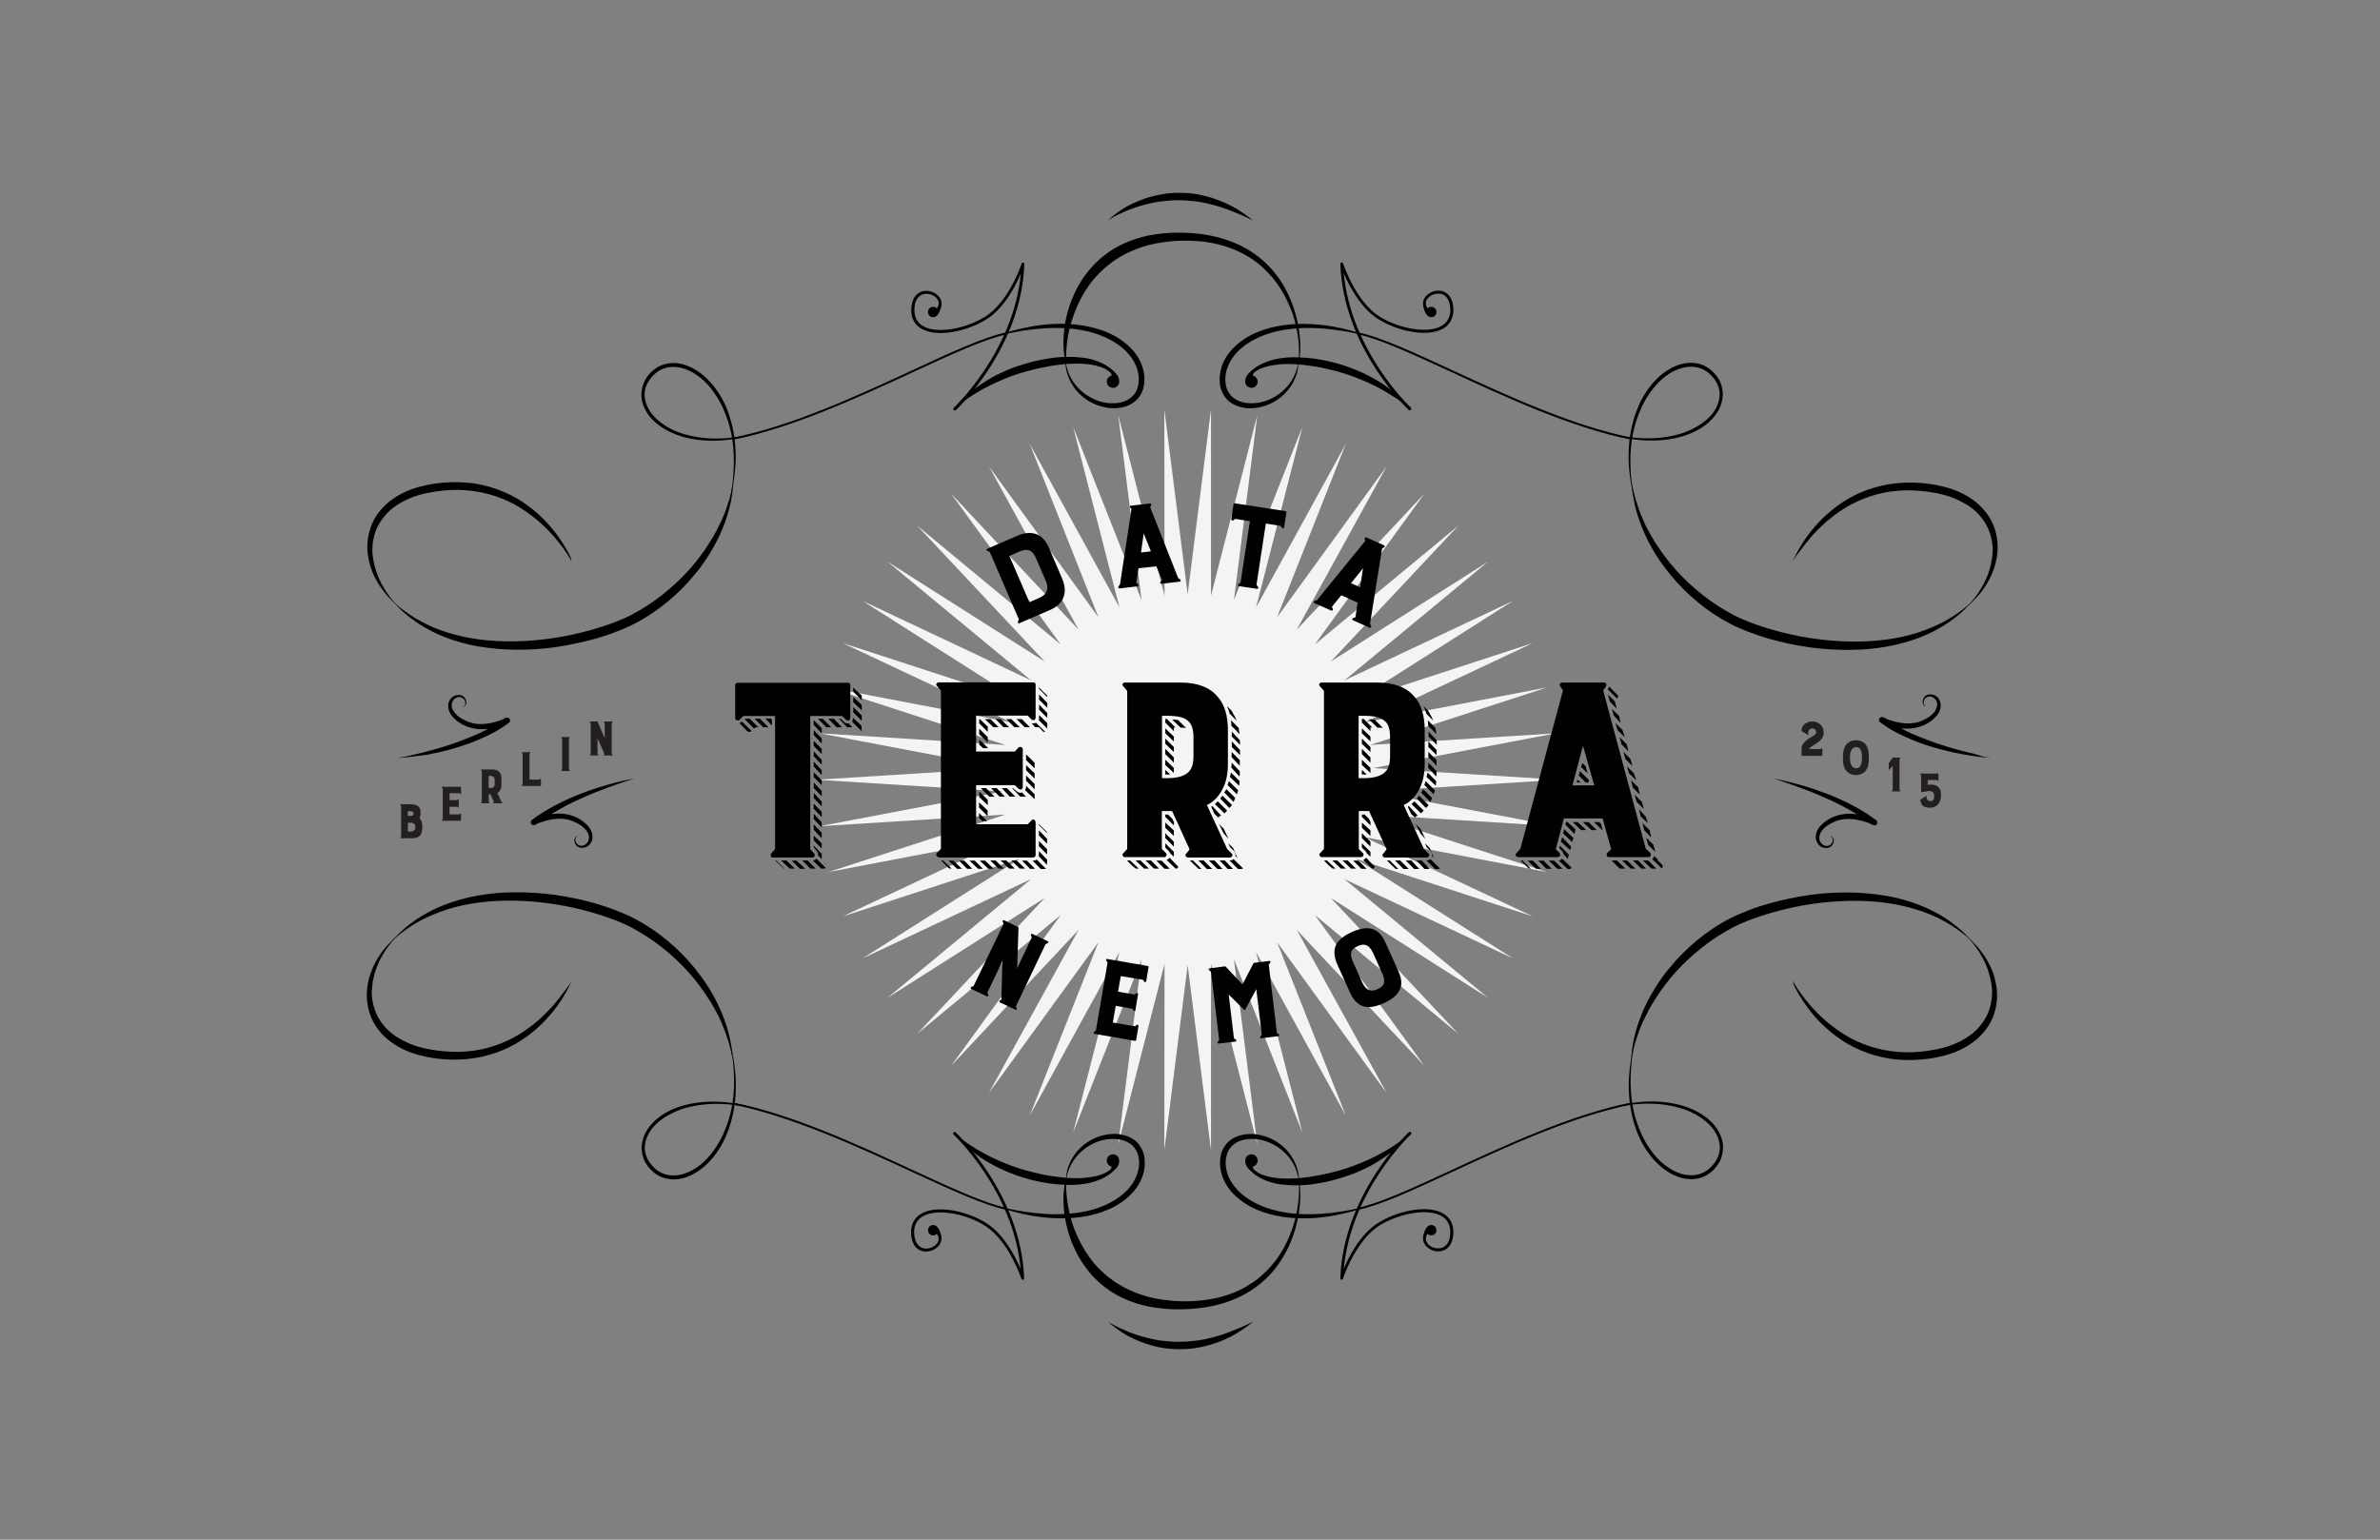 <?xml version="1.0" encoding="utf-8"?>
<!-- Generator: Adobe Illustrator 18.0.0, SVG Export Plug-In . SVG Version: 6.00 Build 0)  -->
<!DOCTYPE svg PUBLIC "-//W3C//DTD SVG 1.1//EN" "http://www.w3.org/Graphics/SVG/1.1/DTD/svg11.dtd">
<svg version="1.1" id="Layer_1" xmlns="http://www.w3.org/2000/svg" xmlns:xlink="http://www.w3.org/1999/xlink" x="0px" y="0px"
	 viewBox="0 0 1224 792" enable-background="new 0 0 1224 792" xml:space="preserve">
<rect x="0" y="0" width="1224" height="792" fill="#808080" stroke="none"/>
<g>
	<polygon fill="#F4F4F4" points="610.8,305.7 622.8,210.6 622.8,306.4 646.6,213.6 634.6,308.7 669.8,219.6 646,312.4 692.1,228.4 
		656.8,317.5 713.1,239.9 666.9,323.9 732.5,254 676.2,331.5 750,270.4 684.4,340.3 765.3,288.9 691.4,350 778.1,309.1 697.2,360.5 
		788.3,330.8 701.6,371.6 795.7,353.6 704.6,383.2 800.2,377.2 706.1,395.1 801.7,401.1 706.1,407.1 800.2,425 704.6,419 
		795.7,448.6 701.6,430.6 788.3,471.4 697.2,441.7 778.1,493 691.4,452.2 765.3,513.3 684.4,461.9 750,531.8 676.2,470.7 
		732.5,548.2 666.9,478.3 713.1,562.2 656.8,484.7 692.1,573.8 646,489.8 669.8,582.6 634.6,493.5 646.6,588.6 622.8,495.8 
		622.8,591.6 610.8,496.5 598.8,591.6 598.9,495.8 575.1,588.6 587.1,493.5 551.9,582.6 575.7,489.8 529.6,573.8 564.9,484.7 
		508.6,562.2 554.7,478.3 489.2,548.2 545.5,470.7 471.7,531.8 537.3,461.9 456.4,513.3 530.3,452.2 443.6,493 524.5,441.7 
		433.4,471.4 520.1,430.6 426,448.6 517.1,419 421.5,425 515.6,407.1 420,401.1 515.6,395.1 421.5,377.2 517.1,383.2 426,353.6 
		520.1,371.6 433.4,330.8 524.5,360.5 443.6,309.1 530.3,350 456.4,288.9 537.3,340.3 471.7,270.4 545.5,331.5 489.2,254 
		554.7,323.9 508.6,239.9 564.9,317.5 529.6,228.4 575.7,312.4 551.9,219.6 587.1,308.7 575.1,213.6 598.9,306.4 598.8,210.6 	"/>
</g>
<g>
	<path fill="#231F20" d="M206.3,430.4v-15.8l-0.4-0.5c-0.2-0.1-0.1-0.4,0.2-0.4h4.7c1.4,0,2.9,0.1,3.9,0.8c0.5,0.3,1,0.8,1.2,1.4
		c0.3,0.6,0.4,1.4,0.4,2.4c0,1-0.2,1.9-0.5,2.6c1,1,1.4,2.5,1.4,4.6c0,2.3-0.5,3.8-1.6,4.7c-0.5,0.4-1.1,0.6-1.8,0.8
		c-0.6,0.1-1.3,0.2-2.1,0.2h-5.6c-0.2,0-0.3-0.2-0.2-0.4L206.3,430.4z M212.7,418.5c0-0.3-0.1-0.8-0.5-1c-0.3-0.2-0.8-0.2-1.4-0.2
		h-1.1v2.4h1.6C212.3,419.6,212.7,419.4,212.7,418.5z M210.8,423.2h-1v4.6h1c0.9,0,1.6-0.2,2-0.5c0.6-0.4,0.8-1,0.8-1.8
		c0-0.7-0.2-1.3-0.6-1.7c-0.4-0.4-0.9-0.6-1.6-0.6C211.2,423.2,211,423.2,210.8,423.2z"/>
	<path fill="#231F20" d="M227.5,422.2c-0.2,0-0.3-0.3-0.2-0.4l0.4-0.4v-15.8l-0.4-0.5c-0.2-0.1-0.1-0.4,0.2-0.4h9.4
		c0.1,0,0.2,0.1,0.2,0.2v3.3c0,0.2-0.2,0.4-0.4,0.2l-0.4-0.4h-5.1v3.6h3.9l0.4-0.4c0.2,0,0.4,0,0.4,0.2v3.8c0,0.2-0.2,0.3-0.4,0.2
		l-0.4-0.4h-3.9v3.9h5.1l0.4-0.4c0.1-0.2,0.4,0,0.4,0.2v3.3c0,0.1-0.1,0.2-0.2,0.2H227.5z"/>
	<path fill="#231F20" d="M247.4,396.2c-0.2-0.1-0.1-0.4,0.2-0.4h5.6c1.7,0,2.9,0.5,3.7,1.4c0.7,0.8,1,1.9,1,3.3v3.3
		c0,0.9-0.2,1.8-0.5,2.4c-0.4,0.8-0.9,1.4-1.6,1.7l2,4.4l0.5,0.5c0.2,0.1,0,0.4-0.2,0.4h-4.2c-0.2,0-0.4-0.2-0.2-0.4l0.3-0.4
		l-1.7-3.8h-1v3.8l0.4,0.4c0.2,0.2,0,0.4-0.2,0.4h-3.9c-0.2,0-0.3-0.3-0.2-0.4l0.4-0.4v-15.8L247.4,396.2z M251.7,405.4
		c1.1,0,1.7-0.2,2.1-0.5c0.4-0.3,0.6-0.9,0.6-1.8v-1.7c0-0.9-0.2-1.5-0.6-1.8c-0.4-0.3-1-0.5-2.1-0.5h-0.4v6.2H251.7z"/>
	<path fill="#231F20" d="M278.2,400.8v3.3c0,0.1-0.1,0.2-0.2,0.2h-9.4c-0.2,0-0.3-0.3-0.2-0.4l0.4-0.4v-15.8l-0.4-0.4
		c-0.2-0.1-0.1-0.4,0.2-0.4h3.9c0.2,0,0.3,0.2,0.2,0.4l-0.4,0.4V401h5.1l0.4-0.4C278,400.5,278.2,400.5,278.2,400.8z"/>
	<path fill="#231F20" d="M289.1,395.8V380l-0.4-0.5c-0.2-0.1-0.1-0.4,0.2-0.4h3.9c0.2,0,0.3,0.2,0.2,0.4l-0.4,0.5v15.8l0.4,0.4
		c0.1,0.1,0,0.4-0.2,0.4h-3.9c-0.2,0-0.3-0.3-0.2-0.4L289.1,395.8z"/>
	<path fill="#231F20" d="M303.8,372l-0.4-0.5c-0.2-0.1-0.1-0.4,0.2-0.4h3.5c0.1,0,0.2,0.1,0.2,0.1l3.7,8.5V372l-0.4-0.5
		c-0.1-0.1,0-0.4,0.2-0.4h4c0.2,0,0.3,0.2,0.2,0.4l-0.4,0.5v15.8l0.4,0.4c0.2,0.1,0.1,0.4-0.2,0.4h-4c-0.2,0-0.3-0.3-0.2-0.4
		l0.3-0.3l-3.6-8.1v8l0.4,0.4c0.1,0.1,0,0.4-0.2,0.4h-3.9c-0.2,0-0.3-0.3-0.2-0.4l0.4-0.4V372z"/>
</g>
<g>
	<path fill="#231F20" d="M926.5,375.9c0-1.1,0.4-2.1,1.1-3c1.1-1.1,2.7-1.8,4.4-1.8c1.7,0,3,0.5,4.1,1.5c1.1,1,1.7,2.3,1.8,4
		c0.1,2.1-1,4-3.4,5.6c-0.6,0.4-1.2,0.7-1.7,1.1c-1.3,0.8-2.2,1.3-2.2,2h5.8l0.4-0.4c0.1-0.2,0.4,0,0.4,0.2v3.5
		c0,0.1-0.1,0.2-0.2,0.2h-10.3c-0.1,0-0.2-0.1-0.2-0.2v-3c-0.1-0.9,0.1-2.8,2.3-4.6c1-0.9,1.9-1.4,2.8-1.9c1.1-0.6,1.9-1,2.3-1.8
		c0.3-0.5,0.2-1.1-0.1-1.6c-0.4-0.6-1.1-1-1.8-1c-0.6,0-1.1,0.2-1.4,0.6c-0.5,0.5-0.7,1.2-0.7,1.9l0.2,0.5c0.1,0.2-0.2,0.4-0.3,0.3
		l-3.3-1.9C926.5,376,926.5,375.9,926.5,375.9z"/>
	<path fill="#231F20" d="M948.3,394.2c-0.3-1-0.5-2.1-0.5-3.4v-2c0-1.3,0.2-2.4,0.5-3.4c0.3-1,0.7-1.8,1.3-2.5
		c0.6-0.7,1.3-1.2,2.1-1.6c0.8-0.3,1.7-0.5,2.8-0.5c1.1,0,2,0.2,2.8,0.5c0.9,0.4,1.6,0.9,2.1,1.5c1.1,1.4,1.7,3.4,1.7,5.9v2
		c0,1.3-0.2,2.4-0.4,3.4c-0.3,1-0.8,1.8-1.3,2.5c-0.6,0.7-1.3,1.2-2.1,1.5c-0.8,0.4-1.8,0.6-2.8,0.6c-1.1,0-2-0.2-2.8-0.6
		c-0.8-0.3-1.6-0.9-2.1-1.5C949,396,948.6,395.1,948.3,394.2z M952.3,385.6c-0.6,0.9-0.9,2.3-0.9,4.2c0,1.8,0.3,3.2,0.9,4.1
		c0.5,0.8,1.3,1.3,2.2,1.3c1,0,1.7-0.3,2.2-1.1c0.6-0.9,0.9-2.3,0.9-4.4c0-2.1-0.3-3.5-0.9-4.4c-0.5-0.7-1.3-1-2.2-1
		C953.6,384.3,952.8,384.8,952.3,385.6z"/>
	<path fill="#231F20" d="M971.4,395.7l-0.1-3.1c0,0,0-0.1,0.1-0.1l1.9-2.7c0.1,0,0.1-0.1,0.2-0.1h3.6c0.2,0,0.3,0.2,0.2,0.4
		l-0.4,0.4v15.8l0.4,0.4c0.1,0.1,0,0.4-0.2,0.4h-4c-0.1,0-0.3-0.3-0.1-0.4l0.4-0.4V394l-1.1,1.1l-0.4,0.6
		C971.8,396,971.4,396,971.4,395.7z"/>
	<path fill="#231F20" d="M987.5,411.7c0-0.1,0-0.2,0.1-0.3l2.8-1.9c0.1-0.2,0.4,0,0.4,0.2v0.1l-0.1,0.4c0,0.1,0.1,0.5,0.4,1
		c0.4,0.6,1,0.9,1.7,0.9c0.8,0,1.3-0.3,1.6-0.8c0.3-0.6,0.3-1.3,0.3-1.8c0-0.8-0.1-1.3-0.5-1.8c-0.4-0.5-1-0.8-1.9-0.8
		c-0.2,0-0.6,0-0.9,0.1c-1.9,0.3-2.8,0.5-3.1,0.5c-0.2,0-0.3-0.1-0.3-0.2v-8.6l-0.4-0.4c-0.1-0.1,0-0.4,0.2-0.4h8.9
		c0.1,0,0.2,0.1,0.2,0.2v3.3c0,0.2-0.3,0.3-0.4,0.2l-0.5-0.4h-4.6v2.5c0.5,0,1.1-0.1,1.5-0.1c1.1,0,1.9,0.1,2.6,0.4
		c1.1,0.5,1.8,1.2,2.2,2c0.4,0.7,0.5,1.7,0.5,2.9v0.5c0,1.6-0.5,3.1-1.3,4.1c-0.5,0.6-1.1,1.1-1.8,1.4c-0.7,0.4-1.6,0.6-2.6,0.6
		c-1.8,0-3.1-0.5-4-1.3C988.2,413.5,987.8,412.6,987.5,411.7L987.5,411.7z"/>
</g>
<g>
	<path fill="#010101" d="M204.7,389.9c2.5-0.4,4.9-1,7.3-1.5c2.4-0.6,4.8-1.1,7.3-1.8c2.4-0.6,4.8-1.3,7.2-2
		c2.4-0.7,4.7-1.5,7.1-2.3c2.3-0.8,4.7-1.7,6.9-2.6c1.1-0.5,2.3-0.9,3.4-1.4c1.1-0.5,2.2-1,3.4-1.5c1.1-0.6,2.2-1.1,3.3-1.7
		c1.1-0.6,2.1-1.2,3.2-1.8c1-0.6,2.1-1.3,3.1-2c1-0.7,2-1.4,3-2.1l1.6,2.5c-1.1,0.5-2,1-3.1,1.4c-1,0.4-2.1,0.7-3.2,1
		c-2.1,0.6-4.4,0.9-6.6,1c-2.2,0.1-4.5-0.2-6.7-0.8c-1.1-0.3-2.2-0.7-3.2-1.2c-0.5-0.2-1-0.5-1.5-0.8c-0.5-0.3-1-0.6-1.4-0.9
		c-1.8-1.3-3.6-2.9-4.6-5.1c-0.5-1.1-0.8-2.3-0.7-3.5c0-1.2,0.5-2.5,1.3-3.4c0.4-0.5,0.9-0.9,1.4-1.2c0.3-0.2,0.5-0.3,0.8-0.4
		l0.4-0.1l0.5-0.1c1.2-0.3,2.5-0.1,3.5,0.7c0.9,0.8,1.4,1.9,1.4,3.1c0,0.6-0.2,1.2-0.6,1.6c-0.4,0.4-0.9,0.7-1.4,0.7
		c0.5-0.2,1-0.4,1.2-0.9c0.3-0.4,0.3-0.9,0.3-1.4c-0.1-1-0.7-1.9-1.5-2.4c-0.8-0.5-1.7-0.6-2.6-0.3l-0.3,0.1l-0.4,0.2
		c-0.2,0.1-0.4,0.2-0.6,0.4c-0.4,0.3-0.7,0.6-0.9,1c-0.5,0.7-0.7,1.6-0.7,2.5c0,0.9,0.3,1.8,0.8,2.6c0.9,1.6,2.4,3,4.1,4
		c0.4,0.3,0.9,0.5,1.3,0.7c0.4,0.2,0.9,0.4,1.4,0.7c0.9,0.4,1.8,0.7,2.8,1c1.9,0.5,3.9,0.6,5.9,0.5c2-0.1,4-0.4,5.9-1
		c1-0.3,1.9-0.6,2.9-0.9c0.9-0.3,1.9-0.7,2.7-1.2l0.1,0c0.7-0.4,1.6-0.1,2,0.7c0.3,0.7,0.1,1.4-0.5,1.8c-1,0.8-2.1,1.5-3.1,2.2
		c-1.1,0.7-2.2,1.4-3.2,2c-1.1,0.6-2.2,1.2-3.4,1.8c-1.1,0.6-2.3,1.1-3.4,1.6c-1.2,0.5-2.3,1-3.5,1.5c-1.2,0.5-2.3,0.9-3.5,1.4
		c-2.4,0.9-4.8,1.6-7.2,2.4c-4.8,1.4-9.7,2.6-14.6,3.5C214.6,388.9,209.7,389.6,204.7,389.9z"/>
</g>
<g>
	<path fill="#010101" d="M326.2,400.5c-2.3,0.7-4.5,1.4-6.8,2.2c-2.2,0.8-4.5,1.5-6.7,2.4c-2.2,0.8-4.4,1.7-6.6,2.5
		c-2.2,0.9-4.4,1.8-6.5,2.8c-2.2,0.9-4.3,2-6.4,3c-1.1,0.5-2.1,1-3.1,1.6c-1,0.5-2.1,1.1-3.1,1.7c-1,0.6-2,1.2-3,1.8
		c-1,0.6-2,1.2-3,1.9c-2,1.3-3.9,2.6-5.7,4l-1.6-2.5c1.1-0.5,2-1,3.1-1.4c1-0.4,2.1-0.7,3.2-1c2.1-0.6,4.4-0.9,6.6-1
		c2.2-0.1,4.5,0.2,6.7,0.8c1.1,0.3,2.2,0.7,3.2,1.2c0.5,0.2,1,0.5,1.5,0.8c0.5,0.3,1,0.6,1.4,0.9c1.8,1.3,3.6,2.9,4.6,5.1
		c0.5,1.1,0.8,2.3,0.7,3.5c0,1.2-0.5,2.5-1.3,3.4c-0.4,0.5-0.9,0.9-1.4,1.2c-0.3,0.2-0.5,0.3-0.8,0.4l-0.4,0.1l-0.5,0.1
		c-1.2,0.3-2.5,0.1-3.5-0.7c-0.9-0.8-1.4-1.9-1.4-3.1c0-0.6,0.2-1.2,0.6-1.6c0.4-0.4,0.9-0.7,1.4-0.7c-0.5,0.2-1,0.4-1.2,0.9
		c-0.3,0.4-0.3,0.9-0.3,1.4c0.1,1,0.7,1.9,1.5,2.4c0.8,0.5,1.7,0.6,2.6,0.3l0.3-0.1l0.4-0.2c0.2-0.1,0.4-0.2,0.6-0.4
		c0.4-0.3,0.7-0.6,0.9-1c0.5-0.7,0.7-1.6,0.7-2.5c0-0.9-0.3-1.8-0.8-2.6c-0.9-1.6-2.4-3-4.1-4c-0.4-0.3-0.9-0.5-1.3-0.7
		c-0.4-0.2-0.9-0.4-1.4-0.7c-0.9-0.4-1.8-0.7-2.8-1c-1.9-0.5-3.9-0.6-5.9-0.5c-2,0.1-4,0.4-5.9,1c-1,0.3-1.9,0.6-2.9,0.9
		c-0.9,0.3-1.9,0.7-2.7,1.2l0,0c-0.7,0.4-1.6,0.1-2-0.7c-0.3-0.6-0.1-1.4,0.4-1.8c1.9-1.5,3.9-2.8,6-4.1c2.1-1.3,4.2-2.4,6.3-3.6
		c4.3-2.2,8.6-4.2,13.1-5.9c2.2-0.9,4.5-1.7,6.7-2.4c2.3-0.7,4.5-1.5,6.8-2.1C316.9,402.4,321.5,401.3,326.2,400.5z"/>
</g>
<g>
	<path fill="#010101" d="M1023.7,389.9c-5-0.4-9.9-1.1-14.9-2c-4.9-0.9-9.8-2.1-14.6-3.5c-2.4-0.7-4.8-1.5-7.2-2.4
		c-1.2-0.4-2.4-0.9-3.5-1.4c-1.2-0.5-2.3-1-3.5-1.5c-1.1-0.5-2.3-1.1-3.4-1.6c-1.1-0.6-2.3-1.2-3.4-1.8c-1.1-0.7-2.2-1.3-3.2-2
		c-1.1-0.7-2.1-1.5-3.1-2.2c-0.7-0.5-0.8-1.4-0.3-2c0.4-0.6,1.2-0.8,1.8-0.5l0.1,0c0.8,0.4,1.8,0.8,2.7,1.2c1,0.3,1.9,0.6,2.9,0.9
		c2,0.5,4,0.9,5.9,1c2,0.1,4-0.1,5.9-0.5c1-0.2,1.9-0.6,2.8-1c0.5-0.2,0.9-0.4,1.4-0.7c0.4-0.2,0.9-0.5,1.3-0.7c1.7-1,3.2-2.4,4.1-4
		c0.4-0.8,0.7-1.7,0.8-2.6c0-0.9-0.2-1.8-0.7-2.5c-0.2-0.4-0.6-0.7-0.9-1c-0.2-0.1-0.4-0.3-0.6-0.4l-0.4-0.2l-0.3-0.1
		c-0.9-0.3-1.8-0.2-2.6,0.3c-0.8,0.5-1.4,1.4-1.5,2.4c0,0.5,0,1,0.3,1.4c0.3,0.4,0.7,0.7,1.2,0.9c-0.5-0.1-1.1-0.3-1.4-0.7
		c-0.4-0.4-0.6-1-0.6-1.6c0-1.1,0.5-2.3,1.4-3.1c0.9-0.8,2.3-1,3.5-0.7l0.5,0.1l0.4,0.1c0.3,0.1,0.6,0.2,0.8,0.4
		c0.5,0.3,1,0.7,1.4,1.2c0.8,1,1.2,2.2,1.3,3.4c0,1.2-0.2,2.5-0.7,3.5c-1,2.2-2.8,3.8-4.6,5.1c-0.5,0.3-0.9,0.6-1.4,0.9
		c-0.5,0.3-1,0.6-1.5,0.8c-1,0.5-2.1,0.9-3.2,1.2c-2.2,0.6-4.5,0.9-6.7,0.8c-2.2-0.1-4.5-0.4-6.6-1c-1.1-0.3-2.1-0.6-3.2-1
		c-1-0.4-2-0.8-3.1-1.4l1.6-2.5c1,0.7,1.9,1.5,3,2.1c1,0.7,2.1,1.3,3.1,2c1.1,0.6,2.1,1.2,3.2,1.8c1.1,0.6,2.2,1.1,3.3,1.7
		c1.1,0.5,2.2,1.1,3.4,1.5c1.1,0.5,2.3,1,3.4,1.4c2.3,0.9,4.6,1.8,6.9,2.6c2.3,0.8,4.7,1.6,7.1,2.3c2.4,0.7,4.8,1.4,7.2,2
		c2.4,0.6,4.8,1.2,7.3,1.8C1018.8,389,1021.2,389.5,1023.7,389.9z"/>
</g>
<g>
	<path fill="#010101" d="M912.1,400.5c4.7,0.8,9.3,2,13.9,3.3c2.3,0.6,4.6,1.4,6.8,2.1c2.3,0.8,4.5,1.6,6.7,2.4
		c4.5,1.7,8.8,3.7,13.1,5.9c2.1,1.1,4.2,2.3,6.3,3.6c2,1.3,4,2.7,6,4.1c0.6,0.5,0.8,1.4,0.3,2.1c-0.4,0.6-1.2,0.7-1.8,0.4l0,0
		c-0.8-0.4-1.8-0.8-2.7-1.2c-1-0.3-1.9-0.6-2.9-0.9c-2-0.5-4-0.9-5.9-1c-2-0.1-4,0.1-5.9,0.5c-1,0.2-1.9,0.6-2.8,1
		c-0.5,0.2-0.9,0.4-1.4,0.7c-0.4,0.2-0.9,0.5-1.3,0.7c-1.7,1-3.2,2.4-4.1,4c-0.4,0.8-0.7,1.7-0.8,2.6c0,0.9,0.2,1.8,0.7,2.5
		c0.2,0.4,0.6,0.7,0.9,1c0.2,0.1,0.4,0.3,0.6,0.4l0.4,0.2l0.3,0.1c0.9,0.3,1.8,0.2,2.6-0.3c0.8-0.5,1.4-1.4,1.5-2.4
		c0-0.5,0-1-0.3-1.4c-0.3-0.4-0.7-0.7-1.2-0.9c0.5,0.1,1.1,0.3,1.4,0.7c0.4,0.4,0.6,1,0.6,1.6c0,1.1-0.5,2.3-1.4,3.1
		c-0.9,0.8-2.3,1-3.5,0.7l-0.5-0.1l-0.4-0.1c-0.3-0.1-0.6-0.2-0.8-0.4c-0.5-0.3-1-0.7-1.4-1.2c-0.8-1-1.2-2.2-1.3-3.4
		c0-1.2,0.2-2.5,0.7-3.5c1-2.2,2.8-3.8,4.6-5.1c0.5-0.3,0.9-0.6,1.4-0.9c0.5-0.3,1-0.6,1.5-0.8c1-0.5,2.1-0.9,3.2-1.2
		c2.2-0.6,4.5-0.9,6.7-0.8c2.2,0.1,4.5,0.4,6.6,1c1.1,0.3,2.1,0.6,3.2,1c1,0.4,2,0.8,3.1,1.4l-1.6,2.5c-1.8-1.4-3.8-2.7-5.7-4
		c-1-0.6-2-1.3-3-1.9c-1-0.6-2-1.2-3-1.8c-1-0.6-2.1-1.1-3.1-1.7c-1-0.5-2.1-1.1-3.1-1.6c-2.1-1-4.2-2.1-6.4-3
		c-2.2-0.9-4.3-1.9-6.5-2.8c-2.2-0.9-4.4-1.7-6.6-2.5c-2.2-0.8-4.5-1.6-6.7-2.4C916.6,401.9,914.4,401.1,912.1,400.5z"/>
</g>
<g>
	<path fill="#010101" d="M378.1,369.2v-17c0-0.5,0.7-1,1.4-1h56.4c0.9,0,1.4,0.5,1.4,1v17c0,0.7-0.3,1.2-0.9,1.4h-0.5
		c-0.2,0-0.5,0-0.7-0.3l-2.2-2h-16.3v68.5l2,2.2c0.3,0.3,0.3,0.8,0.3,1.4c-0.2,0.3-0.5,0.7-1.2,0.7h-20.4c-0.5,0-0.9-0.3-1-0.7
		c-0.2-0.5,0-1,0.2-1.4l2-2.2v-68.5h-16.3l-2,2c-0.2,0.3-0.5,0.3-0.9,0.3h-0.5C378.4,370.4,378.1,369.8,378.1,369.2z M380.3,371.9
		c0.3,0,0.7-0.3,1-0.5l0.3-0.2l4.9,4.8l-0.2,0.2c-0.7,0.5-1.4,0.3-1.9,0C383.9,375.6,380.6,372.4,380.3,371.9z M385.6,369.7l4.4,4.4
		h-1.5l-0.7,0.7l-4.8-4.9l0.2-0.2H385.6z M392.5,374.1l-4.4-4.4h2.7l4.4,4.4H392.5z M397,373.2l-3.4-3.6h2.9l0.5,0.8V373.2z
		 M398.7,442.6h0.5l4.2,4.2h-0.3l-0.5-0.5C402.1,446,399,442.9,398.7,442.6z M401.7,442.6h2.7l4.4,4.2h-2.7L401.7,442.6z
		 M414.1,446.9h-2.7l-4.2-4.2h2.5L414.1,446.9z M415.3,442.6l4.2,4.2h-2.7l-4.2-4.2H415.3z M418,442.6c0.7,0,1.2-0.3,1.9-0.9
		l4.8,4.8c-0.2,0.2-0.3,0.3-0.7,0.3h-1.7L418,442.6z M418.5,370.4l4.1,4.2v2.7l-4.1-4.4V370.4z M418.5,375.6l4.1,4.2v2.7l-4.1-4.4
		V375.6z M418.5,381.1l4.1,4.1v2.7l-4.1-4.2V381.1z M418.5,386.5l4.1,4.4v2.5l-4.1-4.4V386.5z M422.6,396.2v2.5l-4.1-4.4v-2.5
		L422.6,396.2z M418.5,397.2l4.1,4.2v2.5l-4.1-4.1V397.2z M418.5,402.5l4.1,4.4v2.7l-4.1-4.2V402.5z M418.5,407.9l4.1,4.4v2.5
		l-4.1-4.2V407.9z M418.5,413.4l4.1,4.2v2.7l-4.1-4.2V413.4z M418.5,418.6l4.1,4.4v2.7l-4.1-4.4V418.6z M418.5,424.1l3.6,3.7
		l0.5,0.7v2.7l-1.9-2l-2.2-2.4V424.1z M422.6,433.8v2.7l-4.1-4.2v-2.5L422.6,433.8z M418.5,435l4.1,4.2v2.7l-1.9-1.9
		c0.2-0.9-0.2-1.7-0.8-2.4l-1.4-1.7V435z M423.1,369.7l4.4,4.4H425l-4.4-4.4H423.1z M425.9,369.7h2.9l4.2,4.4h-2.7L425.9,369.7z
		 M435.9,372.1h0.5l2,2h-2.7l-4.2-4.4h0.9l1.7,1.7C434.5,371.9,435.2,372.1,435.9,372.1z M443,376l-4.8-4.8c0.3-0.5,0.5-1.2,0.5-2
		l4.4,4.2v1.9C443.2,375.5,443.2,375.8,443,376z M443.2,360.2l-4.4-4.4v-2.2c0.5,0.7,3.7,3.6,4.1,3.9c0.3,0.2,0.3,0.5,0.3,0.9V360.2
		z M443.2,365.4l-4.4-4.2v-2.7l4.4,4.2V365.4z M438.8,363.7l4.4,4.4v2.7l-4.4-4.4V363.7z"/>
	<path fill="#010101" d="M482.8,440.9c-0.5,0-1-0.3-1.2-0.7c-0.2-0.5-0.2-1,0.3-1.4l2-2.2v-81.3l-2-2.4c-0.5-0.2-0.5-0.9-0.3-1.2
		c0.2-0.3,0.7-0.7,1.2-0.7h48.6c0.7,0,1.2,0.5,1.2,1v17c0,0.7-0.3,1.2-0.7,1.4c-0.2,0-0.3,0-0.5,0c-0.3,0-0.7,0-0.9-0.3l-2-2H502
		v18.5h19.9l2-2.2c0.3,0,0.7-0.2,0.9-0.2s0.3,0,0.5,0.2c0.3,0,0.7,0.5,0.7,0.9v19.6c0,0.5-0.3,0.8-0.7,1.2h-0.5
		c-0.2,0-0.5-0.2-0.9-0.3l-2-1.9H502v20.1h26.5l2-2c0.2-0.3,0.5-0.5,0.9-0.5c0.2,0,0.3,0.2,0.5,0.2c0.3,0.2,0.7,0.7,0.7,1.4v16.8
		c0,0.5-0.5,1.2-1.2,1.2H482.8z M484,442.6h1l4.4,4.2h-0.7c-0.3,0-0.7-0.2-0.9-0.3L484,442.6z M492.2,446.9l-4.4-4.2h2.5l4.4,4.2
		H492.2z M497.4,446.9l-4.2-4.2h2.7l4.1,4.2H497.4z M503,446.9l-4.4-4.2h2.7l4.2,4.2H503z M508,376.5l-4.4-4.4v-2.2h0.3l4.4,4.2H508
		V376.5z M508,381.9l-4.4-4.2v-2.9l4.4,4.4V381.9z M505.8,385l-2.2-1.9v-2.7l4.4,4.2v0.3H505.8z M508,414.2l-4.4-4.2v-2.9l4.4,4.4
		V414.2z M503.5,415.4v-2.7l4.4,4.2v2.9L503.5,415.4z M505.2,422.4l-1.7-1.7v-2.5l4.2,4.2H505.2z M511,446.9h-2.7l-4.4-4.2h2.7
		L511,446.9z M507.1,405.4l4.4,4.4h-2.7l-4.4-4.4H507.1z M510.9,374.1l-4.4-4.2h2.9l4.2,4.2H510.9z M512,442.6l4.2,4.2h-2.7
		l-4.2-4.2H512z M512.6,405.4l4.2,4.4h-2.7l-4.4-4.4H512.6z M516.1,374.1l-4.1-4.2h2.6l4.4,4.2H516.1z M517.5,442.6l4.4,4.2H519
		l-4.4-4.2H517.5z M517.8,405.4l4.4,4.4h-2.9l-4.1-4.4H517.8z M521.7,374.1l-4.2-4.2h2.6l4.4,4.2H521.7z M522.8,442.6l4.4,4.2h-2.7
		l-4.4-4.2H522.8z M525.6,407.6l2,2.2h-2.9l-4.2-4.4h0.5l1.7,1.5c0.5,0.5,1.4,0.9,2,0.9C525.1,407.8,525.3,407.8,525.6,407.6z
		 M527,374.1l-4.2-4.2h2.7l4.2,4.2H527z M529.7,446.9l-4.1-4.2h2.5l4.2,4.2H529.7z M527.7,404.2l4.4,4.4v2.5l-4.9-4.6
		c0.3-0.5,0.5-1.2,0.5-1.7V404.2z M532.1,395.2l-4.4-4.2V388l4.4,4.4V395.2z M527.7,393.6l4.4,4.2v2.7l-4.4-4.3V393.6z M527.7,398.9
		l4.4,4.4v2.7l-4.4-4.4V398.9z M532.4,374.1l-2-2.2c0.2,0.2,0.7,0.2,1,0.2c0.5,0,0.7,0,1-0.2c0.2,0,0.3,0,0.3-0.2l4.9,4.8
		c-0.5,0-0.9,0-1.2-0.2l-2-2.2H532.4z M535.2,446.9l-4.2-4.2h0.5c0.7,0,1-0.2,1.7-0.5l4.8,4.8H535.2z M538.6,374.8l-4.4-4.4
		c0.2-0.3,0.2-0.7,0.2-1.2v-1.4l4.2,4.2V374.8z M534.3,437.8l4.2,4.4v2.7l-4.4-4.6c0.2-0.2,0.2-0.3,0.2-0.7V437.8z M538.6,358.6
		l-4.2-4.2v-0.8c0.5,0.7,3.6,3.7,3.9,3.9c0.3,0.2,0.3,0.5,0.3,1V358.6z M538.6,364.1l-4.2-4.2v-2.7l4.2,4.4V364.1z M538.6,369.3
		l-4.2-4.2v-2.7l4.2,4.4V369.3z M534.3,424.4v-0.5c0.3,0.3,3.7,3.6,3.9,3.9c0.3,0.2,0.3,0.7,0.3,0.8L534.3,424.4z M534.3,427.1
		l4.2,4.4v2.5l-4.2-4.2V427.1z M534.3,432.6l4.2,4.2v2.7l-4.2-4.2V432.6z"/>
	<path fill="#010101" d="M577.7,353c-0.9-0.5-0.3-1.9,0.8-1.9h28.7c8.5,0,15,2.4,19,7.3c3.6,3.9,5.3,9.9,5.3,17.2v17.2
		c0,4.8-0.8,9.2-2.5,12.6c-1.9,3.9-4.6,7-8.3,8.7l10.4,22.6l2.4,2.4c0.8,0.5,0.2,2-1,2H611c-0.7,0-1-0.3-1.2-0.8
		c-0.2-0.5-0.2-0.9,0.3-1.2l1.7-2.2l-9-19.7h-5.3v19.5l2.2,2.2c0.5,0.5,0.2,2-1,2h-20.2c-1,0-1.7-1.4-0.8-2l2-2.2v-81.3L577.7,353z
		 M581.2,442.6l4.4,4.2h-1.2c-0.3,0-0.7-0.2-0.9-0.5c-0.7-0.3-3.7-3.4-3.9-3.7H581.2z M586.5,442.6l4.4,4.2h-2.5l-4.4-4.2H586.5z
		 M591.9,442.6l4.2,4.2h-2.6l-4.4-4.2H591.9z M601.6,446.9h-2.7l-4.2-4.2h2.7L601.6,446.9z M599.8,400.3c5.4,0,8.7-0.9,10.9-2.7
		c2.2-1.7,3.1-4.4,3.1-9v-8.8c0-4.8-0.9-7.6-3.1-9.2c-2-1.7-5.3-2.4-10.9-2.4h-2.2v32.1H599.8z M603.7,376.1l-4.4-4.4v-1.9h0.8
		l4.4,4.4h-0.8V376.1z M603.7,381.4l-4.4-4.2v-2.5l4.4,4.2V381.4z M603.7,386.8l-4.4-4.2v-2.7l4.4,4.4V386.8z M603.7,392.3l-4.4-4.4
		v-2.7l4.4,4.4V392.3z M603.7,397.6l-4.4-4.1v-2.7l4.4,4.2V397.6z M599.3,398.4V396l2.5,2.4H599.3z M603.7,424.6l-4.4-4.4V419h1.4
		l2.2,2.2l1,2h-0.2V424.6z M603.7,430l-4.4-4.2v-2.7l4.4,4.1V430z M603.7,435.5l-4.4-4.4v-2.5l4.4,4.4V435.5z M601,437.7l-1.7-1.7
		v-2.2l4.4,4.4v2.5l-2-1.9C601.6,438.4,601.3,438,601,437.7z M605.9,445.8c0,0.5-0.3,1-1,1h-0.3l-4.6-4.4c0.5-0.2,1.2-0.7,1.5-1.2
		L605.9,445.8z M607.2,374.3l-4.4-4.2c1.2,0,2.4,0.2,3.1,0.3l4.1,4.1C608.9,374.3,608.3,374.3,607.2,374.3z M613.5,442.6l4.4,4.4h-1
		c-0.3,0-0.9-0.2-0.9-0.5c-0.7-0.5-3.7-3.6-4.1-3.9H613.5z M620.7,447l-4.4-4.4h2.7l4.4,4.4H620.7z M626.1,447l-4.4-4.4h2.9l4.1,4.4
		H626.1z M623.4,414.6l4.6,4.9l-1.4,0.7l0.7,1l-2.7-2.5l-1.7-3.7L623.4,414.6z M626.3,412.2l4.8,4.8l-1.4,1.4l-4.9-4.8L626.3,412.2z
		 M629.3,428.7l-2.4-4.9l2.5,2.6l2.4,5.1L629.3,428.7z M634.1,447h-2.7l-4.2-4.4h2.7L634.1,447z M628.7,409.3l4.9,4.8
		c-0.3,0.5-0.8,1-1.4,1.5l-4.6-4.8C627.8,410.3,628.3,409.8,628.7,409.3z M630.7,405.9l4.6,4.6l-0.9,2l-4.8-4.9
		c0.3-0.5,0.7-0.7,0.9-1.4C630.7,406.2,630.7,406.1,630.7,405.9z M636,370.7l-3.6-3.6c-0.3-1.4-0.7-2.5-1.4-3.9l1.5,1.5
		c0.8,0.7,1.4,1.5,1.7,2.5C635,368.3,635.5,369.5,636,370.7z M636.8,406.6l-0.7,2l-4.8-4.8c0.3-0.5,0.5-1.4,0.7-2L636.8,406.6z
		 M635.3,440.2c0.2-0.9-0.2-1.7-0.7-2.5l-2-1.9l-0.9-2l2.5,2.4l2.2,5.3L635.3,440.2z M634.4,441.9l4.9,4.8c-0.3,0.2-0.5,0.3-0.9,0.3
		h-1.7l-4.4-4.4C633.3,442.6,633.9,442.4,634.4,441.9z M633.1,397.4l4.4,4.4c0,0.8-0.2,1.7-0.2,2.4l-4.8-4.6L633.1,397.4z
		 M637.5,377.7l-2.2-2.4l-2-1.9c0-1.2-0.2-2-0.2-2.9l3.9,3.9L637.5,377.7z M633.4,392.3l4.2,4.4v2c0,0.2-0.2,0.3-0.2,0.7l-4.2-4.6
		c0.2-0.7,0.2-1.2,0.2-2V392.3z M637.5,380.6c0,0.2,0.2,0.7,0.2,1v1.5l-4.2-4.2v-2.7l0.5,0.7L637.5,380.6z M637.7,388.4l-4.2-4.1
		v-2.9l4.2,4.4V388.4z M633.4,386.8l4.2,4.2v2.9l-4.2-4.4V386.8z"/>
	<path fill="#010101" d="M678.8,353c-0.8-0.5-0.3-1.9,0.9-1.9h28.7c8.5,0,15,2.4,19,7.3c3.6,3.9,5.3,9.9,5.3,17.2v17.2
		c0,4.8-0.8,9.2-2.5,12.6c-1.9,3.9-4.6,7-8.3,8.7l10.4,22.6l2.4,2.4c0.8,0.5,0.2,2-1,2h-21.4c-0.7,0-1-0.3-1.2-0.8
		c-0.2-0.5-0.2-0.9,0.3-1.2l1.7-2.2l-9-19.7h-5.3v19.5l2.2,2.2c0.5,0.5,0.2,2-1,2h-20.2c-1,0-1.7-1.4-0.9-2l2-2.2v-81.3L678.8,353z
		 M682.4,442.6l4.4,4.2h-1.2c-0.3,0-0.7-0.2-0.8-0.5c-0.7-0.3-3.7-3.4-3.9-3.7H682.4z M687.7,442.6l4.4,4.2h-2.5l-4.4-4.2H687.7z
		 M693.1,442.6l4.2,4.2h-2.5l-4.4-4.2H693.1z M702.8,446.9h-2.7l-4.2-4.2h2.7L702.8,446.9z M700.9,400.3c5.4,0,8.7-0.9,10.9-2.7
		c2.2-1.7,3.1-4.4,3.1-9v-8.8c0-4.8-0.8-7.6-3.1-9.2c-2-1.7-5.3-2.4-10.9-2.4h-2.2v32.1H700.9z M704.8,376.1l-4.4-4.4v-1.9h0.9
		l4.4,4.4h-0.9V376.1z M704.8,381.4l-4.4-4.2v-2.5l4.4,4.2V381.4z M704.8,386.8l-4.4-4.2v-2.7l4.4,4.4V386.8z M704.8,392.3l-4.4-4.4
		v-2.7l4.4,4.4V392.3z M704.8,397.6l-4.4-4.1v-2.7l4.4,4.2V397.6z M700.4,398.4V396l2.5,2.4H700.4z M704.8,424.6l-4.4-4.4V419h1.4
		l2.2,2.2l1,2h-0.2V424.6z M704.8,430l-4.4-4.2v-2.7l4.4,4.1V430z M704.8,435.5l-4.4-4.4v-2.5l4.4,4.4V435.5z M702.1,437.7l-1.7-1.7
		v-2.2l4.4,4.4v2.5l-2-1.9C702.8,438.4,702.4,438,702.1,437.7z M707,445.8c0,0.5-0.3,1-1,1h-0.3l-4.6-4.4c0.5-0.2,1.2-0.7,1.5-1.2
		L707,445.8z M708.4,374.3L704,370c1.2,0,2.4,0.2,3.1,0.3l4.1,4.1C710.1,374.3,709.4,374.3,708.4,374.3z M714.7,442.6l4.4,4.4h-1
		c-0.3,0-0.8-0.2-0.8-0.5c-0.7-0.5-3.7-3.6-4.1-3.9H714.7z M721.8,447l-4.4-4.4h2.7l4.4,4.4H721.8z M727.3,447l-4.4-4.4h2.9l4.1,4.4
		H727.3z M724.5,414.6l4.6,4.9l-1.4,0.7l0.7,1l-2.7-2.5l-1.7-3.7L724.5,414.6z M727.4,412.2l4.8,4.8l-1.4,1.4l-4.9-4.8L727.4,412.2z
		 M730.5,428.7l-2.4-4.9l2.5,2.6l2.4,5.1L730.5,428.7z M735.3,447h-2.7l-4.2-4.4h2.7L735.3,447z M729.8,409.3l4.9,4.8
		c-0.3,0.5-0.8,1-1.4,1.5l-4.6-4.8C729,410.3,729.5,409.8,729.8,409.3z M731.9,405.9l4.6,4.6l-0.9,2l-4.8-4.9
		c0.3-0.5,0.7-0.7,0.9-1.4C731.9,406.2,731.9,406.1,731.9,405.9z M737.1,370.7l-3.6-3.6c-0.3-1.4-0.7-2.5-1.4-3.9l1.5,1.5
		c0.8,0.7,1.4,1.5,1.7,2.5C736.1,368.3,736.6,369.5,737.1,370.7z M738,406.6l-0.7,2l-4.8-4.8c0.3-0.5,0.5-1.4,0.7-2L738,406.6z
		 M736.4,440.2c0.2-0.9-0.2-1.7-0.7-2.5l-2-1.9l-0.9-2l2.5,2.4l2.2,5.3L736.4,440.2z M735.6,441.9l4.9,4.8c-0.3,0.2-0.5,0.3-0.9,0.3
		H738l-4.4-4.4C734.4,442.6,735.1,442.4,735.6,441.9z M734.2,397.4l4.4,4.4c0,0.8-0.2,1.7-0.2,2.4l-4.8-4.6L734.2,397.4z
		 M738.7,377.7l-2.2-2.4l-2-1.9c0-1.2-0.2-2-0.2-2.9l3.9,3.9L738.7,377.7z M734.6,392.3l4.2,4.4v2c0,0.2-0.2,0.3-0.2,0.7l-4.2-4.6
		c0.2-0.7,0.2-1.2,0.2-2V392.3z M738.7,380.6c0,0.2,0.2,0.7,0.2,1v1.5l-4.2-4.2v-2.7l0.5,0.7L738.7,380.6z M738.8,388.4l-4.2-4.1
		v-2.9l4.2,4.4V388.4z M734.6,386.8l4.2,4.2v2.9l-4.2-4.4V386.8z"/>
	<path fill="#010101" d="M779.6,440.2c-0.2-0.5-0.2-0.9,0.3-1.4l2-2.2l21.9-81.4l-1.4-2.2c-0.2-0.5-0.2-0.9-0.2-1.4
		c0.3-0.2,0.8-0.5,1.4-0.5H825c0.5,0,0.8,0.3,1,0.5c0.2,0.5,0.2,0.9,0,1.4l-1.5,2.2l21.9,81.4l2.4,2.2c0.2,0.5,0.3,0.8,0.2,1.4
		c-0.2,0.3-0.7,0.7-1.2,0.7h-20.6c-0.3,0-0.7-0.3-0.8-0.7c-0.2-0.5-0.2-0.9,0.2-1.4l2-2l-4.4-15.8h-19.9l-4.2,15.8l2,2
		c0.3,0.5,0.3,0.8,0.3,1.4c-0.3,0.3-0.9,0.7-1.4,0.7h-20.2C780.3,440.9,779.8,440.6,779.6,440.2z M782,442.6h1l4.2,4.2h-0.5
		c-0.3,0-0.7-0.2-0.8-0.3L782,442.6z M790,446.9l-4.4-4.2h2.7l4.2,4.2H790z M795.3,446.9l-4.2-4.2h2.7l4.2,4.2H795.3z M800.9,446.9
		l-4.4-4.2h2.7l4.4,4.2H800.9z M806.1,446.9l-4.4-4.2c0.7-0.2,1.4-0.5,1.7-1l4.8,4.6c-0.2,0.5-0.7,0.7-1,0.7H806.1z M803.3,437.7
		l-1.4-1.5l0.3-1.2l4.6,4.6l-0.5,2.2l-2.2-2.4C803.9,438.9,803.8,438.2,803.3,437.7z M807.5,437.3l-4.8-4.4l0.7-2.2l4.6,4.8
		L807.5,437.3z M808.5,433.1l-4.6-4.4l0.5-2.2l4.8,4.6L808.5,433.1z M809.7,429l-4.6-4.8l0.3-1.4h0.7l4.4,4.1h-0.3L809.7,429z
		 M819.9,404l-5.8-20.4l-5.4,20.4H819.9z M813.1,427l-4.2-4.1h2.5l4.4,4.1H813.1z M812.9,402.5h-2l0.3-1.5L812.9,402.5z
		 M815.5,402.5l-3.6-3.6l0.7-2.2l4.6,4.6l-0.2,1.2H815.5z M816.5,397.9l-3.4-3.4l0.7-2l1.7,1.7L816.5,397.9z M814.3,390.6l-0.2-0.2
		v-0.2L814.3,390.6z M817,422.9l4.2,4.1h-2.7l-4.4-4.1H817z M824,427l-4.2-4.1h2.5l1,0.7l0.9,3.4H824z M831.6,359.3l-4.8-4.8
		l0.5-0.7c0-0.2,0.2-0.3,0.2-0.7l4.1,4.2c0.7,0.3,0.7,1.2,0.3,1.4L831.6,359.3z M827.9,360.8l-1-3.6l3.7,3.7v0.2l0.8,3.4
		L827.9,360.8z M831.5,442.6l4.4,4.2H833l-4.2-4.2H831.5z M832.7,368.3l0.7,3.6l-3.2-3.6h-0.2l-1-3.6L832.7,368.3z M830.8,371.9
		l3.6,3.6l1.2,3.7l-3.7-3.6L830.8,371.9z M833,379.2l3.6,3.7l0.9,3.6l-3.6-3.6L833,379.2z M836.7,442.6l4.4,4.2h-2.5l-4.4-4.2H836.7
		z M834.9,386.7l3.6,3.7l1,3.6l-3.6-3.6L834.9,386.7z M836.7,394.2l3.6,3.6l1.2,3.6l-3.7-3.6L836.7,394.2z M838.8,401.3l3.7,3.7
		l0.8,3.7l-3.6-3.6L838.8,401.3z M842.4,442.6l4.1,4.2h-2.5l-4.2-4.2H842.4z M840.7,408.8l3.7,3.7l1,3.6l-3.7-3.6L840.7,408.8z
		 M842.9,416.3l3.4,3.7l1.2,3.4l-3.7-3.4L842.9,416.3z M844.7,423.4l3.7,3.7l0.8,3.7l-3.6-3.7L844.7,423.4z M847.6,442.6l4.2,4.2
		h-2.5l-4.4-4.2H847.6z M846.6,430.9l3.7,3.6l1,3.7l-3.7-3.6L846.6,430.9z M850.5,440.2l1.9,1.7l0.2,0.7l2.2,2.2
		c0.5,0.7,0.3,1.4-0.2,1.9l-4.9-4.8c0.3-0.2,0.7-0.5,0.7-1C850.5,440.6,850.5,440.4,850.5,440.2z"/>
</g>
<g>
	<path fill="#010101" d="M507.7,283.3c-0.5-0.1-0.5-0.7,0-1l15.5-6.7c3.9-1.7,7.4-1.9,10.3-0.6c2.6,1.1,4.6,3.6,6.1,7.1l6.6,15.4
		c1.6,3.7,1.8,7,0.7,9.8c-1.1,2.9-3.6,5.1-7.2,6.6l-15.5,6.7c-0.4,0.2-0.9-0.2-0.7-0.7l0.5-1.3l-15-34.7L507.7,283.3z M519.1,286
		l10.3,23.8l5.2-2.3c1.9-0.8,3.2-2,3.7-3.5c0.6-1.5,0.4-3.2-0.4-5l-5.1-11.9c-0.9-2.1-2-3.4-3.4-3.9c-1.4-0.6-3-0.4-5.1,0.5
		L519.1,286z"/>
	<path fill="#010101" d="M575.2,301.7l0.8-1.1l5.9-38.7l-0.7-0.9c-0.3-0.4-0.2-0.9,0.5-0.9l9.8-1.1c0.5-0.1,0.7,0.4,0.6,0.8
		l-0.6,1.1l14.4,36.4l1.2,0.9c0.2,0.3,0.2,0.9-0.4,1l-9.5,1.1c-0.4,0-0.7-0.5-0.4-0.9l0.8-1l-2.9-7.1l-9.2,1l-1.1,7.5l1,0.8
		c0.2,0.3,0.3,0.9-0.4,1l-9.3,1.1C575.3,302.7,574.9,302.2,575.2,301.7z M591.9,283.6l-3.7-9.2l-1.4,9.8L591.9,283.6z"/>
	<path fill="#010101" d="M633.2,267.1l1.2-7.8c0-0.2,0.4-0.4,0.7-0.4l25.9,4c0.4,0.1,0.6,0.3,0.6,0.6l-1.2,7.8
		c-0.1,0.5-0.7,0.7-1,0.3l-0.9-1.1l-7.5-1.2l-4.8,31.5l0.8,1.2c0.4,0.3,0,1-0.5,0.9l-9.4-1.4c-0.5-0.1-0.6-0.7-0.2-1l1.1-0.9
		l4.8-31.5l-7.5-1.2l-1.1,0.8C633.9,268,633.2,267.5,633.2,267.1z"/>
	<path fill="#010101" d="M676,309.2l1.3-0.5l24.8-30.4l-0.2-1.2c-0.1-0.5,0.3-0.8,0.9-0.6l9,4c0.4,0.2,0.4,0.7,0.1,1l-1.1,0.6
		l-6.2,38.7l0.6,1.4c0,0.4-0.3,0.9-0.8,0.7l-8.7-3.9c-0.4-0.2-0.3-0.8,0.1-1l1.3-0.5l1.1-7.5l-8.4-3.8l-4.8,5.9l0.5,1.3
		c0,0.4-0.2,0.9-0.8,0.7l-8.6-3.8C675.5,310,675.4,309.4,676,309.2z M699.5,302.1l1.5-9.8l-6.2,7.7L699.5,302.1z"/>
</g>
<g>
	<path fill="#010101" d="M516.1,475.3l-0.4-1.3c-0.2-0.4,0.2-0.8,0.7-0.6l7.1,3.4c0.2,0.1,0.3,0.3,0.3,0.5l-0.7,20.8l7.5-15.8
		l-0.4-1.3c-0.1-0.4,0.3-0.8,0.7-0.6l8,3.8c0.4,0.2,0.4,0.8,0,0.9l-1.2,0.6l-15.2,31.9l0.4,1.2c0.2,0.4-0.2,0.9-0.7,0.6l-8-3.8
		c-0.4-0.2-0.3-0.8,0-1l0.8-0.3l0.5-19.9l-7.7,16.2l0.5,1.3c0.1,0.3-0.3,0.8-0.8,0.6l-8-3.8c-0.4-0.2-0.4-0.9,0-1l1.2-0.5
		L516.1,475.3z"/>
	<path fill="#010101" d="M562.8,531.8c-0.4-0.1-0.6-0.7-0.2-0.9l1-0.8l6-34.9l-0.7-1.2c-0.3-0.3,0-0.8,0.5-0.7l20.9,3.6
		c0.3,0.1,0.5,0.3,0.4,0.5l-1.2,7.3c-0.1,0.4-0.7,0.8-1,0.3l-0.7-1l-11.4-1.9l-1.4,8l8.5,1.5l1-0.8c0.4,0,0.9,0.1,0.8,0.5l-1.4,8.4
		c-0.1,0.4-0.6,0.5-0.9,0.2l-0.7-1l-8.5-1.5l-1.5,8.6l11.4,1.9l1-0.7c0.3-0.4,0.9,0.1,0.8,0.6l-1.2,7.2c0,0.2-0.3,0.5-0.6,0.4
		L562.8,531.8z"/>
	<path fill="#010101" d="M627,535l-4.2-35.1l-1-0.9c-0.4-0.2-0.2-0.8,0.3-0.9l7.9-1c0.1,0,0.3,0,0.4,0.2l8.6,9.1l5.6-10.8
		c0.1-0.2,0.2-0.2,0.3-0.3l7.9-1c0.4-0.1,0.8,0.4,0.5,0.8l-0.8,1.1l4.2,35.1l1,0.8c0.3,0.3,0.3,0.9-0.3,0.9l-8.8,1.1
		c-0.4,0.1-0.7-0.5-0.5-0.8l0.8-1.1l-2.8-23.4l-5.6,10.4c-0.1,0.3-0.4,0.4-0.8,0.1l-0.1-0.1l-7.7-7.6l2.7,22.5l1.1,0.8
		c0.2,0.2,0.2,0.9-0.3,0.9l-8.7,1c-0.4,0.1-0.8-0.5-0.5-0.8L627,535z"/>
	<path fill="#010101" d="M700.2,517.3c-2.3-1.1-4.4-3.2-6-6.9l-6.4-14.2c-1.6-3.6-1.9-6.5-1.1-9.1c1.1-3.1,3.8-5.5,8.6-7.7
		c4.7-2.1,8.4-2.5,11.4-1.2c2.4,1,4.3,3.3,5.9,6.8l6.4,14.2c1.7,3.7,2.1,6.6,1.2,9.1c-1.1,3.1-3.8,5.6-8.5,7.7
		C706.8,518.2,703.2,518.6,700.2,517.3z M698.7,486.5l-0.7,0.3c-1.8,0.8-2.8,1.8-3.1,3.2c-0.3,1.4,0.1,2.9,0.9,4.7l4.8,10.7
		c2.1,4.7,5.1,4.6,7.4,3.6l0.7-0.3c1.8-0.8,2.8-1.8,3.1-3.3c0.2-1.3-0.1-2.9-0.9-4.6l-4.8-10.7C703.9,485.3,700.9,485.5,698.7,486.5
		z"/>
</g>
<g>
	<g>
		<path fill="#010101" d="M548,605.5"/>
	</g>
</g>
<g>
	<g>
		<path fill="#010101" d="M517.5,622.3c-11.1-2.2-28.4-10.2-48.5-19.5c-27.5-12.7-61.8-28.6-92-34.6l0.2-1
			c30.3,6,64.6,21.9,92.2,34.7c20,9.2,37.2,17.2,48.2,19.4L517.5,622.3z"/>
	</g>
</g>
<g>
	<g>
		<path fill="#010101" d="M375,534.7"/>
	</g>
</g>
<g>
	<g>
		<path fill="#010101" d="M204.7,481"/>
	</g>
</g>
<g>
	<g>
		<path fill="#010101" d="M294,504.5"/>
	</g>
</g>
<g>
	<g>
		<path fill="#010101" d="M526,658.3c-0.3,0-0.6-0.2-0.7-0.5c-0.1-0.2-6.4-19.3-18.4-27.1c-9.4-6.1-25.2-9.6-32.7-4.8
			c-3.2,2.1-4.6,5.5-3.9,10.1c0.5,3.3,2.1,5.5,4.6,6.1c2.5,0.6,5.6-0.5,7.1-2.6c0.7-1,1.3-2.7-0.1-4.8c-0.2-0.3-0.1-0.8,0.2-1
			c0.3-0.2,0.8-0.1,1,0.2c1.4,2.1,1.4,4.5,0,6.5c-1.8,2.6-5.5,3.9-8.6,3.2c-1.8-0.4-5-2-5.8-7.4c-0.7-5.2,0.9-9.2,4.6-11.6
			c8.1-5.2,24.3-1.7,34.3,4.8c8.8,5.7,14.6,17,17.3,23.3c-3.7-40.1-34.1-68.8-34.5-69.1c-0.3-0.3-0.3-0.8,0-1.1
			c0.3-0.3,0.8-0.3,1.1,0c0.3,0.3,33.7,31.8,35.2,75.1c0,0.4-0.3,0.7-0.6,0.8C526.1,658.3,526,658.3,526,658.3z"/>
	</g>
</g>
<g>
	<g>
		<path fill="#010101" d="M571.5,599.5"/>
	</g>
</g>
<g>
	<g>
		<path fill="#010101" d="M570,680c0,0,1.1,0.7,3,1.7c1,0.5,2.1,1.1,3.5,1.7c1.4,0.6,2.9,1.3,4.6,2c1.7,0.6,3.6,1.3,5.6,1.9
			c2,0.6,4.1,1.1,6.4,1.6c2.2,0.5,4.5,0.8,6.9,1c2.4,0.2,4.8,0.4,7.2,0.3c2.4,0,4.8-0.2,7.2-0.5c1.2-0.1,2.3-0.3,3.5-0.5
			c1.2-0.2,2.3-0.4,3.4-0.7c2.2-0.5,4.3-1,6.3-1.7c1-0.3,2-0.6,2.9-1c0.9-0.3,1.9-0.6,2.7-1c1.7-0.7,3.3-1.3,4.7-1.9
			c1.4-0.6,2.6-1.1,3.6-1.6c2-1,3.1-1.5,3.1-1.5s-1,0.8-2.7,2.1c-0.9,0.7-2,1.4-3.3,2.3c-1.3,0.9-2.8,1.7-4.4,2.7
			c-0.8,0.5-1.7,0.9-2.6,1.3c-0.9,0.5-1.9,0.9-2.9,1.3c-1,0.4-2,0.9-3.1,1.2c-1.1,0.4-2.2,0.7-3.4,1.1c-1.2,0.3-2.3,0.6-3.5,0.9
			c-1.2,0.2-2.4,0.5-3.7,0.7c-2.5,0.4-5.1,0.6-7.6,0.6c-2.6,0.1-5.1-0.1-7.7-0.4c-2.5-0.3-4.9-0.8-7.3-1.5c-2.3-0.6-4.5-1.4-6.5-2.2
			c-2-0.8-3.9-1.7-5.6-2.6c-3.3-1.8-5.9-3.7-7.6-5.1C570.8,680.9,570,680,570,680z"/>
	</g>
</g>
<g>
	<g>
		<path fill="#010101" d="M575.3,598c0,0-0.1,0.4-0.4,1c-0.3,0.6-0.9,1.5-1.7,2.5c-0.9,1-2.1,2.1-3.6,3.1c-1.5,1.1-3.4,2-5.6,2.8
			c-2.2,0.8-4.6,1.4-7.2,1.7c-2.6,0.4-5.3,0.5-8.2,0.4c-2.8-0.1-5.7-0.3-8.7-0.7c-2.8-0.4-5.9-1-8.8-1.7c-2.9-0.7-5.8-1.6-8.6-2.6
			c-2.8-1-5.4-2.1-8-3.3c-2.5-1.2-4.9-2.5-7.1-3.8c-2.2-1.3-4.2-2.7-6-4.1c-3.6-2.7-6.3-5.3-8-7.2c-1.8-1.9-2.6-3.1-2.6-3.1
			s1.1,1,3.1,2.5c2,1.6,5,3.6,8.8,5.9c1.9,1.1,3.9,2.2,6.2,3.4c2.2,1.1,4.6,2.2,7.1,3.2c2.5,1.1,5.1,2,7.8,2.9
			c2.7,0.9,5.5,1.7,8.3,2.3c2.8,0.7,5.5,1.3,8.4,1.7c2.8,0.4,5.5,0.8,8.2,1c2.7,0.2,5.3,0.2,7.7,0.1c2.4-0.2,4.7-0.5,6.8-0.9
			c2.1-0.5,3.9-1.1,5.5-1.9c1.6-0.8,2.8-1.6,3.8-2.4c1-0.8,1.7-1.5,2.1-2.1C575.1,598.3,575.3,598,575.3,598z"/>
	</g>
</g>
<g>
	<g>
		<path fill="#010101" d="M294,504.5c0,0-0.2,0.6-0.8,1.8c-0.5,1.1-1.3,2.8-2.5,4.8c-2.3,4-6.1,9.7-11.9,15.4
			c-2.9,2.9-6.3,5.7-10.2,8.3c-3.9,2.6-8.3,4.9-13.2,6.6c-4.8,1.7-10.1,2.9-15.4,3.4c-5.4,0.5-10.9,0.3-16.3-0.4
			c-5.4-0.8-10.8-2.1-15.8-4.4c-5-2.3-9.5-5.6-12.8-9.7c-3.4-4.1-5.4-9-6.1-13.8c-0.8-4.8-0.2-9.4,0.8-13.3c1.1-4,2.7-7.4,4.4-10.2
			c1.7-2.8,3.5-5.1,5.1-6.8c0.8-0.9,1.5-1.6,2.2-2.3c0.6-0.7,1.2-1.2,1.7-1.6c0.9-0.8,1.4-1.3,1.4-1.3s-0.4,0.5-1.3,1.4
			c-0.4,0.5-0.9,1-1.5,1.7c-0.6,0.7-1.2,1.5-1.9,2.4c-0.3,0.5-0.7,1-1.1,1.5c-0.3,0.5-0.7,1.1-1.1,1.7c-0.4,0.6-0.7,1.2-1.1,1.9
			c-0.4,0.7-0.8,1.3-1.1,2c-1.4,2.8-2.8,6.2-3.5,10c-0.2,1-0.4,1.9-0.5,2.9c0,0.5-0.1,1-0.2,1.5c0,0.5,0,1-0.1,1.5c0,0.5,0,1,0,1.6
			c0,0.5,0,1,0.1,1.6c0.1,1,0.2,2.1,0.5,3.2c0.4,2.1,1.1,4.2,2.1,6.3c1,2,2.3,4,3.8,5.7c1.5,1.8,3.3,3.4,5.3,4.8l1.5,1
			c0.5,0.3,1.1,0.6,1.6,0.9c1,0.6,2.2,1.1,3.3,1.7c4.6,2.1,9.6,3.3,14.7,4c5.1,0.7,10.4,1,15.4,0.6c5.1-0.4,10-1.3,14.6-2.9
			c4.6-1.5,8.9-3.5,12.7-5.8c3.8-2.3,7.2-4.9,10.2-7.5c5.9-5.2,10.1-10.4,12.8-14.2C292.8,506.9,294,504.5,294,504.5z"/>
	</g>
</g>
<g>
	<g>
		<path fill="#010101" d="M375.5,545.4"/>
	</g>
</g>
<g>
	<g>
		<path fill="#010101" d="M204.7,481"/>
	</g>
</g>
<g>
	<g>
		<path fill="#010101" d="M200.4,485.5c0,0,0.6-0.7,1.6-1.9c1.1-1.2,2.7-3,5-5.1c2.3-2.1,5.3-4.4,8.9-6.7c3.7-2.3,8-4.6,13-6.5
			c5-1.9,10.6-3.5,16.7-4.6c6-1.1,12.5-1.7,19.2-1.7c6.7-0.1,13.6,0.4,20.5,1.3c6.9,1,13.9,2.4,20.8,4.4c3.4,1,6.8,2.1,10.2,3.4
			c0.8,0.3,1.6,0.6,2.5,1l2.4,1l2.5,1.1l2.4,1.2c6.3,3.3,12.1,7.2,17.2,11.5c5.2,4.3,9.7,8.9,13.6,13.7c2,2.4,3.7,4.8,5.4,7.1
			c1.6,2.4,3.1,4.8,4.4,7.1c2.6,4.7,4.6,9.2,6,13.2c1.5,4.1,2.4,7.7,3,10.8c0.6,3,0.9,5.4,1,7.1c0.1,1.6,0.2,2.5,0.2,2.5
			s-0.2-0.9-0.5-2.5c-0.3-1.6-0.9-4-1.7-6.9c-0.9-2.9-2.1-6.4-3.8-10.3c-0.8-1.9-1.8-4-3-6c-0.5-1.1-1.2-2.1-1.8-3.2
			c-0.6-1.1-1.3-2.2-2-3.2c-1.4-2.2-2.9-4.4-4.6-6.6c-1.7-2.2-3.5-4.5-5.5-6.7c-2-2.2-4.1-4.4-6.4-6.5c-2.2-2.1-4.6-4.2-7.2-6.2
			c-5-4-10.7-7.6-16.6-10.7l-2.3-1.1l-2.3-1l-2.4-1c-0.7-0.3-1.6-0.6-2.4-0.9c-3.2-1.2-6.5-2.2-9.8-3.2c-6.6-1.9-13.4-3.4-20.1-4.4
			c-6.7-1-13.4-1.6-19.9-1.7c-6.5-0.1-12.7,0.2-18.6,1c-5.9,0.8-11.4,2-16.3,3.6c-4.9,1.6-9.3,3.5-13,5.4c-3.7,2-6.8,4-9.3,5.9
			c-2.4,1.8-4.3,3.4-5.5,4.5C201.1,484.9,200.4,485.5,200.4,485.5z"/>
	</g>
</g>
<g>
	<g>
		<path fill="#010101" d="M375,534.7c0,0,0.2,0.7,0.5,2c0.3,1.3,0.9,3.2,1.3,5.7c0.1,0.6,0.2,1.3,0.4,2c0.1,0.7,0.2,1.4,0.3,2.2
			c0.2,1.5,0.5,3.1,0.6,4.9c0.4,3.5,0.4,7.5,0.2,11.9c-0.3,4.3-1,9-2.4,13.9c-1.4,4.8-3.4,9.8-6.5,14.4c-3,4.6-7,8.9-12.1,11.8
			c-2.5,1.5-5.3,2.6-8.3,3c-3,0.4-6.2,0.1-9-1.1c-2.8-1.2-5.2-3.3-7-5.7c-0.4-0.6-0.8-1.2-1.2-1.9c-0.2-0.3-0.4-0.7-0.5-1l-0.4-1.1
			c-0.3-0.7-0.4-1.5-0.6-2.2c-0.1-0.7-0.2-1.5-0.3-2.3c-0.1-3,0.7-6,2-8.6c1.4-2.6,3.3-4.8,5.3-6.6c4.2-3.7,9.2-5.9,14-7.3
			c4.8-1.4,9.6-1.9,13.9-2c4.4-0.1,8.3,0.2,11.8,0.8c1.7,0.3,3.4,0.6,4.9,0.9c1.5,0.4,2.9,0.6,4.1,1c1.2,0.3,2.3,0.6,3.2,0.9
			c0.9,0.3,1.7,0.6,2.4,0.8c1.3,0.4,2,0.7,2,0.7s-0.7-0.2-2-0.5c-0.7-0.2-1.5-0.4-2.4-0.7c-1-0.2-2-0.5-3.3-0.8
			c-1.2-0.3-2.6-0.5-4.1-0.8c-1.5-0.3-3.1-0.5-4.9-0.7c-3.5-0.4-7.4-0.6-11.7-0.4c-4.3,0.2-8.9,0.9-13.6,2.3
			c-4.6,1.5-9.3,3.8-13.3,7.2c-2,1.7-3.7,3.8-4.9,6.1c-1.2,2.3-1.9,5-1.8,7.6c0.1,0.7,0.1,1.3,0.3,2c0.2,0.6,0.3,1.3,0.6,1.9
			l0.4,0.9c0.1,0.3,0.3,0.6,0.5,0.9c0.3,0.6,0.7,1.2,1.1,1.7c1.6,2.1,3.7,4,6.2,5c2.5,1.1,5.2,1.4,7.9,1c2.7-0.4,5.3-1.4,7.7-2.7
			c4.8-2.7,8.6-6.8,11.6-11.2c3-4.4,5.1-9.2,6.6-13.8c1.5-4.7,2.3-9.3,2.7-13.5c0.1-1.1,0.1-2.1,0.2-3.1c0-0.5,0.1-1,0.1-1.5
			c0-0.5,0-1,0-1.5c0-1,0-1.9,0-2.9c0-0.9-0.1-1.8-0.1-2.7c0-1.8-0.2-3.4-0.4-4.9c-0.1-0.8-0.1-1.5-0.2-2.2c-0.1-0.7-0.2-1.3-0.3-2
			c-0.2-1.2-0.3-2.4-0.5-3.3c-0.2-1-0.4-1.8-0.5-2.4C375.1,535.4,375,534.7,375,534.7z"/>
	</g>
</g>
<g>
	<g>
		<path fill="#010101" d="M508.1,619.1c0,0,0.6,0.2,1.7,0.5c1.1,0.3,2.7,0.7,4.7,1.2c4,1,9.9,2.3,17,3.1c3.5,0.4,7.4,0.7,11.5,0.7
			c4.1,0,8.3-0.3,12.7-1c4.3-0.7,8.7-1.9,12.9-3.8c4.1-1.9,8.1-4.4,11.2-7.7c3.1-3.3,5.3-7.4,5.9-11.7c0.3-2.2,0.1-4.3-0.4-6.3
			c-0.6-2-1.7-3.7-3.1-5c-1.5-1.3-3.3-2.2-5.2-2.7c-1.9-0.5-3.9-0.6-5.9-0.5c-3.9,0.2-7.5,1.5-10.5,3.2c-3,1.7-5.4,3.9-7.2,6.1
			c-1.8,2.2-2.9,4.5-3.7,6.4c-0.7,1.9-1.1,3.5-1.3,4.6c-0.1,0.5-0.2,1-0.2,1.3c0,0.3-0.1,0.4-0.1,0.4s0-0.1,0-0.4
			c0-0.3,0-0.7,0.1-1.3c0.1-1.1,0.3-2.8,0.8-4.8c0.6-2,1.6-4.5,3.3-7c1.7-2.5,4.1-5,7.2-7c3.1-2,7-3.6,11.3-4
			c2.2-0.2,4.4-0.2,6.7,0.4c2.3,0.5,4.6,1.5,6.5,3.1c1.9,1.6,3.3,3.9,4.1,6.3c0.2,0.6,0.3,1.3,0.4,1.8c0.1,0.7,0.2,1.3,0.2,1.9
			c0.1,1.3,0.1,2.5-0.1,3.8c-0.6,5.1-3.2,9.8-6.7,13.4c-3.5,3.6-7.8,6.4-12.2,8.2c-4.5,1.9-9.1,3.1-13.6,3.7
			c-9.1,1.3-17.6,0.6-24.7-0.5c-3.6-0.6-6.8-1.3-9.6-2.1c-2.8-0.7-5.3-1.5-7.3-2.1c-2-0.6-3.5-1.2-4.6-1.6
			C508.7,619.3,508.1,619.1,508.1,619.1z"/>
	</g>
</g>
<g>
	<g>
		<path fill="#010101" d="M575.6,597c0-1.8-1.4-3.2-3.2-3.2c-1.8,0-3.2,1.4-3.2,3.2c0,1.5,1.1,2.8,2.5,3.1c0,0.5-0.3,1.6-1.5,2.3
			c-1.8,1.2-5.2,4.4-4.4,4.1c2.6-1,6-3,7.6-4.9C574.3,600.9,575.6,599.4,575.6,597z"/>
	</g>
</g>
<g>
	<g>
		<path fill="#010101" d="M484.2,636.9c-0.2-2-1.1-5.2-2.8-6.3c-1.2-0.8-2.9-0.5-3.7,0.7c-0.8,1.2-0.5,2.9,0.7,3.7
			c1.1,0.7,2.5,0.6,3.4-0.3c0.4,0.3,1,1.3,1,2.6"/>
	</g>
</g>
<g>
	<g>
		<path fill="#010101" d="M668,605.5"/>
	</g>
</g>
<g>
	<g>
		<path fill="#010101" d="M698.5,622.3l-0.2-1c11-2.2,28.3-10.2,48.2-19.4c27.6-12.8,61.9-28.7,92.2-34.7l0.2,1
			c-30.2,6-64.4,21.8-92,34.6C726.9,612.1,709.6,620.1,698.5,622.3z"/>
	</g>
</g>
<g>
	<g>
		<path fill="#010101" d="M841,534.7"/>
	</g>
</g>
<g>
	<g>
		<path fill="#010101" d="M1011.3,481"/>
	</g>
</g>
<g>
	<g>
		<path fill="#010101" d="M922,504.5"/>
	</g>
</g>
<g>
	<g>
		<path fill="#010101" d="M690,658.3c0,0-0.1,0-0.1,0c-0.4-0.1-0.6-0.4-0.6-0.8c1.5-43.3,34.9-74.7,35.2-75.1c0.3-0.3,0.8-0.3,1.1,0
			c0.3,0.3,0.3,0.8,0,1.1c-0.3,0.3-30.8,29-34.5,69.1c2.7-6.3,8.4-17.6,17.3-23.3c10-6.5,26.2-10,34.3-4.8c3.7,2.4,5.3,6.4,4.6,11.6
			c-0.8,5.4-3.9,6.9-5.8,7.4c-3.1,0.8-6.8-0.6-8.6-3.2c-1.4-2-1.4-4.3,0-6.5c0.2-0.3,0.7-0.4,1-0.2s0.4,0.7,0.2,1
			c-1.4,2.1-0.8,3.7-0.1,4.8c1.4,2.1,4.5,3.2,7.1,2.6c2.5-0.6,4.2-2.8,4.6-6.1c0.6-4.6-0.7-8-3.9-10.1c-7.5-4.8-23.2-1.3-32.7,4.8
			c-12,7.8-18.4,26.9-18.4,27.1C690.6,658.1,690.3,658.3,690,658.3z"/>
	</g>
</g>
<g>
	<g>
		<path fill="#010101" d="M644.5,599.5"/>
	</g>
</g>
<g>
	<g>
		<path fill="#010101" d="M640.7,598c0,0,0.2,0.3,0.6,0.9c0.4,0.5,1.1,1.3,2.1,2.1c1,0.8,2.3,1.6,3.8,2.4c1.6,0.8,3.4,1.4,5.5,1.9
			c2.1,0.5,4.4,0.8,6.8,0.9c2.4,0.1,5,0.1,7.7-0.1c2.7-0.2,5.4-0.6,8.2-1c2.9-0.5,5.6-1.1,8.4-1.7c2.8-0.7,5.6-1.5,8.3-2.3
			c2.7-0.9,5.3-1.8,7.8-2.9c2.5-1.1,4.9-2.1,7.1-3.2c2.2-1.1,4.3-2.3,6.2-3.4c3.7-2.2,6.7-4.3,8.8-5.9c2-1.6,3.1-2.5,3.1-2.5
			s-0.8,1.2-2.6,3.1c-1.8,1.9-4.5,4.5-8,7.2c-1.8,1.3-3.8,2.7-6,4.1c-2.2,1.3-4.6,2.7-7.1,3.8c-2.5,1.2-5.2,2.4-8,3.3
			c-2.8,1-5.7,1.8-8.6,2.6c-2.9,0.7-5.9,1.3-8.8,1.7c-2.9,0.5-5.8,0.7-8.7,0.7c-2.8,0.1-5.6-0.1-8.2-0.4c-2.6-0.3-5-0.9-7.2-1.7
			c-2.2-0.8-4-1.7-5.6-2.8c-1.5-1-2.7-2.1-3.6-3.1c-0.9-1-1.4-1.9-1.7-2.5C640.8,598.4,640.7,598,640.7,598z"/>
	</g>
</g>
<g>
	<g>
		<path fill="#010101" d="M922,504.5c0,0,1.2,2.4,3.9,6.2c2.7,3.8,6.9,9,12.8,14.2c3,2.6,6.4,5.1,10.2,7.5c3.8,2.3,8.1,4.3,12.7,5.8
			c4.6,1.5,9.5,2.5,14.6,2.9c5.1,0.4,10.3,0.2,15.4-0.6c5.1-0.7,10.2-1.9,14.7-4c1.1-0.5,2.3-1,3.3-1.7c0.5-0.3,1.1-0.6,1.6-0.9
			l1.5-1c2-1.4,3.8-3,5.3-4.8c1.5-1.8,2.8-3.7,3.8-5.7c1-2,1.7-4.1,2.1-6.3c0.3-1.1,0.3-2.1,0.5-3.2c0-0.5,0-1.1,0.1-1.6
			c0-0.5,0-1,0-1.6c0-0.5,0-1-0.1-1.5c0-0.5-0.1-1-0.2-1.5c-0.1-1-0.3-2-0.5-2.9c-0.8-3.8-2.1-7.2-3.5-10c-0.3-0.7-0.7-1.4-1.1-2
			c-0.4-0.7-0.7-1.3-1.1-1.9c-0.4-0.6-0.7-1.1-1.1-1.7c-0.4-0.5-0.7-1-1.1-1.5c-0.7-1-1.3-1.7-1.9-2.4c-0.5-0.7-1.1-1.3-1.5-1.7
			c-0.8-0.9-1.3-1.4-1.3-1.4s0.5,0.4,1.4,1.3c0.5,0.4,1.1,0.9,1.7,1.6c0.6,0.6,1.4,1.4,2.2,2.3c1.6,1.7,3.3,4,5.1,6.8
			c1.7,2.8,3.4,6.2,4.4,10.2c1,4,1.6,8.5,0.8,13.3c-0.7,4.8-2.7,9.7-6.1,13.8c-3.3,4.1-7.9,7.4-12.8,9.7c-5,2.3-10.4,3.6-15.8,4.4
			c-5.4,0.7-10.9,0.9-16.3,0.4c-5.4-0.4-10.6-1.7-15.4-3.4c-4.8-1.7-9.3-4-13.2-6.6c-3.9-2.6-7.3-5.5-10.2-8.3
			c-5.8-5.7-9.5-11.4-11.9-15.4c-1.2-2-2-3.7-2.5-4.8C922.2,505.1,922,504.5,922,504.5z"/>
	</g>
</g>
<g>
	<g>
		<path fill="#010101" d="M840.5,545.4"/>
	</g>
</g>
<g>
	<g>
		<path fill="#010101" d="M1011.3,481"/>
	</g>
</g>
<g>
	<g>
		<path fill="#010101" d="M1015.6,485.5c0,0-0.6-0.6-1.8-1.7c-1.2-1.1-3-2.7-5.5-4.5c-2.4-1.8-5.5-3.9-9.3-5.9
			c-3.7-2-8.1-3.9-13-5.4c-4.9-1.6-10.4-2.8-16.3-3.6c-5.9-0.8-12.1-1.1-18.6-1c-6.5,0.1-13.2,0.7-19.9,1.7
			c-6.7,1-13.5,2.5-20.1,4.4c-3.3,1-6.6,2-9.8,3.2c-0.8,0.3-1.6,0.6-2.4,0.9l-2.4,1l-2.3,1l-2.3,1.1c-6,3.1-11.6,6.7-16.6,10.7
			c-2.5,2-4.9,4.1-7.2,6.2c-2.3,2.1-4.4,4.3-6.4,6.5c-2,2.2-3.8,4.4-5.5,6.7c-1.7,2.2-3.2,4.4-4.6,6.6c-0.7,1.1-1.3,2.2-2,3.2
			c-0.6,1.1-1.2,2.1-1.8,3.2c-1.1,2.1-2.1,4.1-3,6c-1.7,3.9-2.9,7.4-3.8,10.3c-0.8,2.9-1.4,5.3-1.7,6.9c-0.3,1.6-0.5,2.5-0.5,2.5
			s0.1-0.9,0.2-2.5c0.2-1.6,0.4-4.1,1-7.1c0.6-3,1.5-6.7,3-10.8c1.4-4.1,3.4-8.6,6-13.2c1.3-2.3,2.8-4.7,4.4-7.1
			c1.6-2.4,3.4-4.8,5.4-7.1c3.9-4.8,8.4-9.4,13.6-13.7c5.2-4.3,10.9-8.3,17.2-11.5l2.4-1.2l2.5-1.1l2.4-1c0.9-0.4,1.7-0.7,2.5-1
			c3.3-1.3,6.7-2.4,10.2-3.4c6.9-1.9,13.9-3.4,20.8-4.4c7-1,13.9-1.4,20.5-1.3c6.7,0,13.1,0.7,19.2,1.7c6,1,11.7,2.7,16.7,4.6
			c5,1.9,9.4,4.2,13,6.5c3.7,2.3,6.6,4.7,8.9,6.7c2.3,2.1,3.9,3.9,5,5.1C1015,484.8,1015.6,485.5,1015.6,485.5z"/>
	</g>
</g>
<g>
	<g>
		<path fill="#010101" d="M841,534.7c0,0-0.1,0.7-0.4,2c-0.1,0.7-0.3,1.5-0.5,2.4c-0.2,1-0.3,2.1-0.5,3.3c-0.1,0.6-0.2,1.3-0.3,2
			c-0.1,0.7-0.2,1.4-0.2,2.2c-0.2,1.5-0.3,3.1-0.4,4.9c0,0.9-0.1,1.8-0.1,2.7c0,0.9,0,1.9,0,2.9c0,0.5,0,1,0,1.5
			c0,0.5,0.1,1,0.1,1.5c0.1,1,0.1,2.1,0.2,3.1c0.4,4.3,1.2,8.9,2.7,13.5c1.5,4.7,3.6,9.4,6.6,13.8c2.9,4.4,6.8,8.5,11.6,11.2
			c2.4,1.4,5,2.4,7.7,2.7c2.7,0.4,5.5,0.1,7.9-1c2.5-1,4.6-2.9,6.2-5c0.4-0.6,0.9-1.2,1.1-1.7c0.2-0.3,0.3-0.6,0.5-0.9l0.4-0.9
			c0.3-0.6,0.4-1.3,0.6-1.9c0.1-0.6,0.2-1.3,0.3-2c0.1-2.6-0.6-5.3-1.8-7.6c-1.2-2.4-3-4.4-4.9-6.1c-4-3.5-8.6-5.8-13.3-7.2
			c-4.7-1.4-9.3-2.1-13.6-2.3c-4.3-0.2-8.2,0-11.7,0.4c-1.7,0.2-3.4,0.4-4.9,0.7c-1.5,0.3-2.9,0.5-4.1,0.8c-1.2,0.3-2.3,0.5-3.3,0.8
			c-0.9,0.3-1.7,0.5-2.4,0.7c-1.3,0.4-2,0.5-2,0.5s0.7-0.2,2-0.7c0.6-0.2,1.4-0.5,2.4-0.8c0.9-0.3,2-0.6,3.2-0.9
			c1.2-0.3,2.6-0.6,4.1-1c1.5-0.3,3.1-0.6,4.9-0.9c3.5-0.5,7.5-0.9,11.8-0.8c4.4,0.1,9.1,0.7,13.9,2c4.8,1.4,9.8,3.7,14,7.3
			c2.1,1.8,4,4,5.3,6.6c1.4,2.6,2.2,5.5,2,8.6c-0.1,0.8-0.1,1.5-0.3,2.3c-0.2,0.7-0.3,1.5-0.6,2.2l-0.4,1.1c-0.2,0.3-0.4,0.7-0.5,1
			c-0.4,0.7-0.8,1.3-1.2,1.9c-1.8,2.5-4.2,4.5-7,5.7c-2.8,1.2-6,1.5-9,1.1c-3-0.4-5.8-1.6-8.3-3c-5.1-3-9.1-7.3-12.1-11.8
			c-3.1-4.6-5.1-9.5-6.5-14.4c-1.4-4.8-2.1-9.5-2.4-13.9c-0.3-4.3-0.2-8.3,0.2-11.9c0.1-1.8,0.4-3.4,0.6-4.9
			c0.1-0.8,0.2-1.5,0.3-2.2c0.1-0.7,0.3-1.3,0.4-2c0.4-2.5,1-4.4,1.3-5.7C840.9,535.4,841,534.7,841,534.7z"/>
	</g>
</g>
<g>
	<g>
		<path fill="#010101" d="M707.9,619.1c0,0-0.6,0.2-1.6,0.6c-1.1,0.4-2.6,1-4.6,1.6c-2,0.6-4.4,1.4-7.3,2.1
			c-2.8,0.7-6.1,1.5-9.6,2.1c-7.1,1.2-15.7,1.8-24.7,0.5c-4.5-0.7-9.2-1.8-13.6-3.7c-4.5-1.9-8.7-4.6-12.2-8.2
			c-3.5-3.6-6.1-8.3-6.7-13.4c-0.2-1.3-0.2-2.5-0.1-3.8c0-0.6,0.1-1.2,0.2-1.9c0.1-0.5,0.3-1.2,0.4-1.8c0.7-2.4,2.2-4.7,4.1-6.3
			c1.9-1.6,4.2-2.6,6.5-3.1c2.3-0.5,4.6-0.6,6.7-0.4c4.3,0.5,8.2,2,11.3,4c3.1,2,5.6,4.5,7.2,7c1.7,2.5,2.7,4.9,3.3,7
			c0.6,2,0.8,3.7,0.8,4.8c0,0.6,0,1,0.1,1.3c0,0.3,0,0.4,0,0.4s0-0.1-0.1-0.4c0-0.3-0.1-0.7-0.2-1.3c-0.2-1.1-0.6-2.7-1.3-4.6
			c-0.7-1.9-1.9-4.2-3.7-6.4c-1.8-2.2-4.2-4.4-7.2-6.1c-3-1.7-6.6-3-10.5-3.2c-1.9-0.1-3.9,0-5.9,0.5c-1.9,0.5-3.8,1.4-5.2,2.7
			c-1.5,1.3-2.6,3-3.1,5c-0.6,2-0.7,4.2-0.4,6.3c0.5,4.3,2.8,8.4,5.9,11.7c3.1,3.3,7.1,5.8,11.2,7.7c4.2,1.9,8.6,3.1,12.9,3.8
			c4.3,0.8,8.6,1,12.7,1c4.1,0,7.9-0.3,11.5-0.7c7.1-0.8,12.9-2.1,17-3.1c2-0.5,3.6-0.9,4.7-1.2
			C707.3,619.3,707.9,619.1,707.9,619.1z"/>
	</g>
</g>
<g>
	<g>
		<path fill="#010101" d="M640.4,597c0-1.8,1.4-3.2,3.2-3.2c1.8,0,3.2,1.4,3.2,3.2c0,1.5-1.1,2.8-2.5,3.1c0,0.5,0.3,1.6,1.5,2.3
			c1.8,1.2,5.2,4.4,4.4,4.1c-2.6-1-6-3-7.6-4.9C641.7,600.9,640.4,599.4,640.4,597z"/>
	</g>
</g>
<g>
	<g>
		<path fill="#010101" d="M731.8,636.9c0.2-2,1.1-5.2,2.8-6.3c1.2-0.8,2.9-0.5,3.7,0.7c0.8,1.2,0.5,2.9-0.7,3.7
			c-1.1,0.7-2.5,0.6-3.4-0.3c-0.4,0.3-1,1.3-1,2.6"/>
	</g>
</g>
<g>
	<g>
		<path fill="#010101" d="M668.2,607.8c0,0,0.1,0.8,0.3,2.2c0.1,1.5,0.3,3.6,0.2,6.4c-0.2,5.5-1.2,13.4-4.8,22.2
			c-1.8,4.4-4.3,9-7.6,13.3c-3.3,4.4-7.6,8.4-12.6,11.7c-5,3.3-10.8,5.8-16.8,7.4c-6.1,1.6-12.5,2.4-18.8,2.5l-4.7,0
			c-1.6-0.1-3.2-0.2-4.8-0.3c-1.6-0.2-3.2-0.4-4.7-0.6l-2.4-0.4l-1.2-0.2l-1.2-0.3c-6.2-1.4-12.2-3.8-17.3-7.1
			c-5.2-3.3-9.6-7.4-12.9-11.9c-1.7-2.2-3.2-4.5-4.5-6.8c-1.2-2.3-2.3-4.6-3.2-6.8c-1.8-4.5-2.8-8.8-3.5-12.6
			c-0.6-3.8-0.8-7.2-0.8-10c0-2.8,0.3-4.9,0.5-6.4c0.3-1.5,0.4-2.2,0.4-2.2l0.5,0.1c0,0,0,0.8,0,2.2c0,1.5,0.1,3.6,0.4,6.2
			c0.3,2.7,0.9,5.9,1.8,9.5c0.9,3.6,2.3,7.5,4.3,11.6c2,4.1,4.5,8.3,7.8,12.2c1.6,2,3.5,3.8,5.5,5.6c1,0.9,2,1.8,3.1,2.5
			c0.5,0.4,1.1,0.8,1.6,1.2c0.6,0.4,1.1,0.8,1.7,1.1c4.6,3,10,5.3,15.7,6.9l1.1,0.3l1.1,0.2l2.2,0.5c1.5,0.3,3,0.5,4.4,0.7
			c1.5,0.2,3,0.3,4.5,0.5l4.6,0.2c6.1,0.1,12.2-0.5,18-1.8c5.8-1.4,11.3-3.5,16.1-6.6c0.6-0.4,1.2-0.8,1.8-1.1
			c0.6-0.4,1.1-0.8,1.7-1.2c1.1-0.8,2.2-1.7,3.2-2.6c2-1.8,3.9-3.7,5.6-5.8c3.4-4,5.9-8.3,7.8-12.5c1.9-4.2,3.2-8.2,4.1-11.9
			c0.8-3.7,1.3-6.9,1.5-9.6c0.2-2.7,0.2-4.8,0.1-6.3c-0.1-1.5-0.2-2.2-0.2-2.2L668.2,607.8z"/>
	</g>
</g>
<g>
	<g>
		<path fill="#010101" d="M548,187.8"/>
	</g>
</g>
<g>
	<g>
		<path fill="#010101" d="M377.3,226.1l-0.2-1c30.2-6,64.4-21.8,92-34.6c20-9.3,37.3-17.3,48.5-19.5l0.2,1
			c-11,2.2-28.3,10.2-48.2,19.4C441.9,204.2,407.6,220.1,377.3,226.1z"/>
	</g>
</g>
<g>
	<g>
		<path fill="#010101" d="M375,258.6"/>
	</g>
</g>
<g>
	<g>
		<path fill="#010101" d="M204.7,312.3"/>
	</g>
</g>
<g>
	<g>
		<path fill="#010101" d="M294,288.8"/>
	</g>
</g>
<g>
	<g>
		<path fill="#010101" d="M491,211.1c-0.2,0-0.4-0.1-0.5-0.2c-0.3-0.3-0.3-0.8,0-1.1c0.3-0.3,30.8-29,34.5-69.1
			c-2.7,6.3-8.4,17.6-17.3,23.3c-10,6.5-26.2,10-34.3,4.8c-3.7-2.4-5.3-6.4-4.6-11.6c0.8-5.4,3.9-6.9,5.8-7.4
			c3.1-0.7,6.8,0.6,8.6,3.2c1.4,2,1.4,4.3,0,6.5c-0.2,0.3-0.7,0.4-1,0.2c-0.3-0.2-0.4-0.7-0.2-1c1.4-2.1,0.8-3.7,0.1-4.8
			c-1.4-2.1-4.5-3.2-7.1-2.6c-2.5,0.6-4.2,2.8-4.6,6.1c-0.6,4.6,0.7,8,3.9,10.1c7.5,4.8,23.2,1.3,32.7-4.8
			c12-7.8,18.4-26.9,18.4-27.1c0.1-0.4,0.5-0.6,0.8-0.5c0.4,0.1,0.6,0.4,0.6,0.8c-1.5,43.3-34.9,74.7-35.2,75.1
			C491.4,211,491.2,211.1,491,211.1z"/>
	</g>
</g>
<g>
	<g>
		<path fill="#010101" d="M571.5,193.8"/>
	</g>
</g>
<g>
	<g>
		<path fill="#010101" d="M570,113.3c0,0,0.8-0.9,2.5-2.3c1.7-1.4,4.3-3.3,7.6-5.1c1.7-0.9,3.5-1.8,5.6-2.6c2-0.8,4.2-1.6,6.5-2.2
			c2.3-0.6,4.8-1.1,7.3-1.5c2.5-0.3,5.1-0.5,7.7-0.4c2.6,0,5.1,0.2,7.6,0.6c1.3,0.2,2.5,0.4,3.7,0.7c1.2,0.3,2.4,0.6,3.5,0.9
			c1.2,0.3,2.3,0.7,3.4,1.1c1.1,0.4,2.1,0.8,3.1,1.2c1,0.4,2,0.8,2.9,1.3c0.9,0.5,1.8,0.9,2.6,1.3c1.7,0.9,3.2,1.8,4.4,2.7
			c1.3,0.8,2.4,1.6,3.3,2.3c1.7,1.3,2.7,2.1,2.7,2.1s-1.2-0.5-3.1-1.5c-1-0.5-2.2-1-3.6-1.6c-1.4-0.6-3-1.2-4.7-1.9
			c-0.8-0.4-1.8-0.6-2.7-1c-0.9-0.3-1.9-0.7-2.9-1c-2-0.6-4.1-1.2-6.3-1.7c-1.1-0.2-2.2-0.5-3.4-0.7c-1.2-0.1-2.3-0.4-3.5-0.5
			c-2.4-0.2-4.8-0.5-7.2-0.5c-2.4-0.1-4.8,0.1-7.2,0.3c-2.4,0.3-4.7,0.5-6.9,1c-2.2,0.5-4.4,1-6.4,1.6c-2,0.6-3.9,1.3-5.6,1.9
			c-1.7,0.7-3.3,1.3-4.6,2c-1.4,0.6-2.5,1.2-3.5,1.7C571.1,112.6,570,113.3,570,113.3z"/>
	</g>
</g>
<g>
	<g>
		<path fill="#010101" d="M575.3,195.3c0,0-0.2-0.3-0.6-0.9c-0.4-0.5-1.1-1.3-2.1-2.1c-1-0.8-2.3-1.6-3.8-2.4
			c-1.6-0.8-3.4-1.4-5.5-1.9c-2.1-0.5-4.4-0.8-6.8-0.9c-2.4-0.1-5-0.1-7.7,0.1c-2.7,0.2-5.4,0.6-8.2,1c-2.9,0.5-5.6,1.1-8.4,1.7
			c-2.8,0.7-5.6,1.5-8.3,2.3c-2.7,0.9-5.3,1.8-7.8,2.9c-2.5,1.1-4.9,2.1-7.1,3.2c-2.2,1.1-4.3,2.3-6.2,3.4c-3.7,2.2-6.7,4.3-8.8,5.9
			c-2,1.6-3.1,2.5-3.1,2.5s0.8-1.2,2.6-3.1c1.8-1.9,4.5-4.5,8-7.2c1.8-1.3,3.8-2.7,6-4.1c2.2-1.3,4.6-2.7,7.1-3.8
			c2.5-1.2,5.2-2.4,8-3.3c2.8-1,5.7-1.8,8.6-2.6c2.9-0.7,5.9-1.3,8.8-1.7c2.9-0.5,5.8-0.7,8.7-0.7c2.8-0.1,5.6,0.1,8.2,0.4
			c2.6,0.3,5,0.9,7.2,1.7c2.2,0.8,4,1.7,5.6,2.8c1.5,1,2.7,2.1,3.6,3.1c0.9,1,1.4,1.9,1.7,2.5C575.2,195,575.3,195.3,575.3,195.3z"
			/>
	</g>
</g>
<g>
	<g>
		<path fill="#010101" d="M294,288.8c0,0-1.2-2.4-3.9-6.2c-2.7-3.8-6.9-9-12.8-14.2c-3-2.6-6.4-5.1-10.2-7.5
			c-3.8-2.3-8.1-4.3-12.7-5.8c-4.6-1.5-9.5-2.5-14.6-2.9c-5.1-0.4-10.3-0.2-15.4,0.6c-5.1,0.7-10.2,1.9-14.7,4
			c-1.1,0.5-2.3,1-3.3,1.7c-0.5,0.3-1.1,0.6-1.6,0.9l-1.5,1c-2,1.4-3.8,3-5.3,4.8c-1.5,1.8-2.8,3.7-3.8,5.7c-1,2-1.7,4.1-2.1,6.3
			c-0.3,1.1-0.3,2.1-0.5,3.2c0,0.5,0,1.1-0.1,1.6c0,0.5,0,1,0,1.6c0,0.5,0,1,0.1,1.5c0,0.5,0.1,1,0.2,1.5c0.1,1,0.3,2,0.5,2.9
			c0.8,3.8,2.1,7.2,3.5,10c0.3,0.7,0.7,1.4,1.1,2c0.4,0.7,0.7,1.3,1.1,1.9c0.4,0.6,0.7,1.1,1.1,1.7c0.4,0.5,0.7,1,1.1,1.5
			c0.7,1,1.3,1.7,1.9,2.4c0.5,0.7,1.1,1.3,1.5,1.7c0.8,0.9,1.3,1.4,1.3,1.4s-0.5-0.4-1.4-1.3c-0.5-0.4-1.1-0.9-1.7-1.6
			c-0.6-0.6-1.4-1.4-2.2-2.3c-1.6-1.7-3.3-4-5.1-6.8c-1.7-2.8-3.4-6.2-4.4-10.2c-1-4-1.6-8.5-0.8-13.3c0.7-4.8,2.7-9.7,6.1-13.8
			c3.3-4.1,7.9-7.4,12.8-9.7c5-2.3,10.4-3.6,15.8-4.4c5.4-0.7,10.9-0.9,16.3-0.4c5.4,0.4,10.6,1.7,15.4,3.4c4.8,1.7,9.3,4,13.2,6.6
			c3.9,2.6,7.3,5.5,10.2,8.3c5.8,5.7,9.5,11.4,11.9,15.4c1.2,2,2,3.7,2.5,4.8C293.8,288.2,294,288.8,294,288.8z"/>
	</g>
</g>
<g>
	<g>
		<path fill="#010101" d="M375.5,247.9"/>
	</g>
</g>
<g>
	<g>
		<path fill="#010101" d="M204.7,312.3"/>
	</g>
</g>
<g>
	<g>
		<path fill="#010101" d="M200.4,307.8c0,0,0.6,0.6,1.8,1.7c1.2,1.1,3,2.7,5.5,4.5c2.4,1.8,5.5,3.9,9.3,5.9c3.7,2,8.1,3.9,13,5.4
			c4.9,1.6,10.4,2.8,16.3,3.6c5.9,0.8,12.1,1.1,18.6,1c6.5-0.1,13.2-0.7,19.9-1.7c6.7-1,13.5-2.5,20.1-4.4c3.3-1,6.6-2,9.8-3.2
			c0.8-0.3,1.6-0.6,2.4-0.9l2.4-1l2.3-1l2.3-1.1c6-3.1,11.6-6.7,16.6-10.7c2.5-2,4.9-4.1,7.2-6.2c2.3-2.1,4.4-4.3,6.4-6.5
			c2-2.2,3.8-4.4,5.5-6.7c1.7-2.2,3.2-4.4,4.6-6.6c0.7-1.1,1.3-2.2,2-3.2c0.6-1.1,1.2-2.1,1.8-3.2c1.1-2.1,2.1-4.1,3-6
			c1.7-3.9,2.9-7.4,3.8-10.3c0.8-2.9,1.4-5.3,1.7-6.9c0.3-1.6,0.5-2.5,0.5-2.5s-0.1,0.9-0.2,2.5c-0.2,1.6-0.4,4.1-1,7.1
			c-0.6,3-1.5,6.7-3,10.8c-1.4,4.1-3.4,8.6-6,13.2c-1.3,2.3-2.8,4.7-4.4,7.1c-1.6,2.4-3.4,4.8-5.4,7.1c-3.9,4.8-8.4,9.4-13.6,13.7
			c-5.2,4.3-10.9,8.3-17.2,11.5l-2.4,1.2l-2.5,1.1l-2.4,1c-0.9,0.4-1.7,0.7-2.5,1c-3.3,1.3-6.7,2.4-10.2,3.4
			c-6.9,1.9-13.9,3.4-20.8,4.4c-7,1-13.9,1.4-20.5,1.3c-6.7,0-13.1-0.7-19.2-1.7c-6-1-11.7-2.7-16.7-4.6c-5-1.9-9.4-4.2-13-6.5
			c-3.7-2.3-6.6-4.7-8.9-6.7c-2.3-2.1-3.9-3.9-5-5.1C201,308.5,200.4,307.8,200.4,307.8z"/>
	</g>
</g>
<g>
	<g>
		<path fill="#010101" d="M375,258.6c0,0,0.1-0.7,0.4-2c0.1-0.7,0.3-1.5,0.5-2.4c0.2-1,0.3-2.1,0.5-3.3c0.1-0.6,0.2-1.3,0.3-2
			c0.1-0.7,0.2-1.4,0.2-2.2c0.2-1.5,0.3-3.1,0.4-4.9c0-0.9,0.1-1.8,0.1-2.7c0-0.9,0-1.9,0-2.9c0-0.5,0-1,0-1.5c0-0.5-0.1-1-0.1-1.5
			c-0.1-1-0.1-2.1-0.2-3.1c-0.4-4.3-1.2-8.9-2.7-13.5c-1.5-4.7-3.6-9.4-6.6-13.8c-2.9-4.4-6.8-8.5-11.6-11.2c-2.4-1.4-5-2.4-7.7-2.7
			c-2.7-0.4-5.5-0.1-7.9,1c-2.5,1-4.6,2.9-6.2,5c-0.4,0.6-0.9,1.2-1.1,1.7c-0.2,0.3-0.3,0.6-0.5,0.9l-0.4,0.9
			c-0.3,0.6-0.4,1.3-0.6,1.9c-0.1,0.6-0.2,1.3-0.3,2c-0.1,2.6,0.6,5.3,1.8,7.6c1.2,2.4,3,4.4,4.9,6.1c4,3.5,8.6,5.8,13.3,7.2
			c4.7,1.4,9.3,2.1,13.6,2.3c4.3,0.2,8.2,0,11.7-0.4c1.7-0.2,3.4-0.4,4.9-0.7c1.5-0.3,2.9-0.5,4.1-0.8c1.2-0.3,2.3-0.5,3.3-0.8
			c0.9-0.3,1.7-0.5,2.4-0.7c1.3-0.4,2-0.5,2-0.5s-0.7,0.2-2,0.7c-0.6,0.2-1.4,0.5-2.4,0.8c-0.9,0.3-2,0.6-3.2,0.9
			c-1.2,0.3-2.6,0.6-4.1,1c-1.5,0.3-3.1,0.6-4.9,0.9c-3.5,0.5-7.5,0.9-11.8,0.8c-4.4-0.1-9.1-0.7-13.9-2c-4.8-1.4-9.8-3.7-14-7.3
			c-2.1-1.8-4-4-5.3-6.6c-1.4-2.6-2.2-5.5-2-8.6c0.1-0.8,0.1-1.5,0.3-2.3c0.2-0.7,0.3-1.5,0.6-2.2l0.4-1.1c0.2-0.3,0.4-0.7,0.5-1
			c0.4-0.7,0.8-1.3,1.2-1.9c1.8-2.5,4.2-4.5,7-5.7c2.8-1.2,6-1.5,9-1.1c3,0.4,5.8,1.6,8.3,3c5.1,3,9.1,7.3,12.1,11.8
			c3.1,4.6,5.1,9.5,6.5,14.4c1.4,4.8,2.1,9.5,2.4,13.9c0.3,4.3,0.2,8.3-0.2,11.9c-0.1,1.8-0.4,3.4-0.6,4.9c-0.1,0.8-0.2,1.5-0.3,2.2
			c-0.1,0.7-0.3,1.3-0.4,2c-0.4,2.5-1,4.4-1.3,5.7C375.1,257.9,375,258.6,375,258.6z"/>
	</g>
</g>
<g>
	<g>
		<path fill="#010101" d="M508.1,174.2c0,0,0.6-0.2,1.6-0.6c1.1-0.4,2.6-1,4.6-1.6c2-0.6,4.4-1.4,7.3-2.1c2.8-0.7,6.1-1.5,9.6-2.1
			c7.1-1.2,15.7-1.8,24.7-0.5c4.5,0.7,9.2,1.8,13.6,3.7c4.5,1.9,8.7,4.6,12.2,8.2c3.5,3.6,6.1,8.3,6.7,13.4c0.2,1.3,0.2,2.5,0.1,3.8
			c0,0.6-0.1,1.2-0.2,1.9c-0.1,0.5-0.3,1.2-0.4,1.8c-0.7,2.4-2.2,4.7-4.1,6.3c-1.9,1.6-4.2,2.6-6.5,3.1c-2.3,0.5-4.6,0.6-6.7,0.4
			c-4.3-0.5-8.2-2-11.3-4c-3.1-2-5.6-4.5-7.2-7c-1.7-2.5-2.7-4.9-3.3-7c-0.6-2-0.8-3.7-0.8-4.8c0-0.6,0-1-0.1-1.3c0-0.3,0-0.4,0-0.4
			s0,0.1,0.1,0.4c0,0.3,0.1,0.7,0.2,1.3c0.2,1.1,0.6,2.7,1.3,4.6c0.7,1.9,1.9,4.2,3.7,6.4c1.8,2.2,4.2,4.4,7.2,6.1
			c3,1.7,6.6,3,10.5,3.2c1.9,0.1,3.9,0,5.9-0.5c1.9-0.5,3.8-1.4,5.2-2.7c1.5-1.3,2.6-3,3.1-5c0.6-2,0.7-4.2,0.4-6.3
			c-0.5-4.3-2.8-8.4-5.9-11.7c-3.1-3.3-7.1-5.8-11.2-7.7c-4.2-1.9-8.6-3.1-12.9-3.8c-4.3-0.8-8.6-1-12.7-1c-4.1,0-7.9,0.3-11.5,0.7
			c-7.1,0.8-12.9,2.1-17,3.1c-2,0.5-3.6,0.9-4.7,1.2C508.7,174,508.1,174.2,508.1,174.2z"/>
	</g>
</g>
<g>
	<g>
		<path fill="#010101" d="M575.6,196.3c0,1.8-1.4,3.2-3.2,3.2c-1.8,0-3.2-1.4-3.2-3.2c0-1.5,1.1-2.8,2.5-3.1c0-0.5-0.3-1.6-1.5-2.3
			c-1.8-1.2-5.2-4.4-4.4-4.1c2.6,1,6,3,7.6,4.9C574.3,192.4,575.6,193.9,575.6,196.3z"/>
	</g>
</g>
<g>
	<g>
		<path fill="#010101" d="M484.2,156.4c-0.2,2-1.1,5.2-2.8,6.3c-1.2,0.8-2.9,0.5-3.7-0.7c-0.8-1.2-0.5-2.9,0.7-3.7
			c1.1-0.7,2.5-0.6,3.4,0.3c0.4-0.3,1-1.3,1-2.6"/>
	</g>
</g>
<g>
	<g>
		<path fill="#010101" d="M668,187.8"/>
	</g>
</g>
<g>
	<g>
		<path fill="#010101" d="M838.7,226.1c-30.3-6-64.6-21.9-92.2-34.7c-20-9.2-37.2-17.2-48.2-19.4l0.2-1
			c11.1,2.2,28.4,10.2,48.5,19.5c27.5,12.7,61.8,28.6,92,34.6L838.7,226.1z"/>
	</g>
</g>
<g>
	<g>
		<path fill="#010101" d="M841,258.6"/>
	</g>
</g>
<g>
	<g>
		<path fill="#010101" d="M1011.3,312.3"/>
	</g>
</g>
<g>
	<g>
		<path fill="#010101" d="M922,288.8"/>
	</g>
</g>
<g>
	<g>
		<path fill="#010101" d="M725,211.1c-0.2,0-0.4-0.1-0.5-0.2c-0.3-0.3-33.7-31.8-35.2-75.1c0-0.4,0.3-0.7,0.6-0.8
			c0.4-0.1,0.7,0.1,0.8,0.5c0.1,0.2,6.4,19.3,18.4,27.1c9.4,6.1,25.2,9.6,32.7,4.8c3.2-2.1,4.6-5.5,3.9-10.1
			c-0.5-3.4-2.1-5.5-4.6-6.1c-2.5-0.6-5.6,0.5-7.1,2.6c-0.7,1-1.3,2.7,0.1,4.8c0.2,0.3,0.1,0.8-0.2,1c-0.3,0.2-0.8,0.1-1-0.2
			c-1.4-2.1-1.4-4.5,0-6.5c1.8-2.6,5.5-3.9,8.6-3.2c1.8,0.4,5,2,5.8,7.4c0.7,5.2-0.9,9.2-4.6,11.6c-8.1,5.2-24.3,1.7-34.3-4.8
			c-8.8-5.7-14.6-17-17.3-23.3c3.7,40.1,34.1,68.8,34.5,69.1c0.3,0.3,0.3,0.8,0,1.1C725.4,211,725.2,211.1,725,211.1z"/>
	</g>
</g>
<g>
	<g>
		<path fill="#010101" d="M644.5,193.8"/>
	</g>
</g>
<g>
	<g>
		<path fill="#010101" d="M640.7,195.3c0,0,0.1-0.4,0.4-1c0.3-0.6,0.9-1.5,1.7-2.5c0.9-1,2.1-2.1,3.6-3.1c1.5-1.1,3.4-2,5.6-2.8
			c2.2-0.8,4.6-1.4,7.2-1.7c2.6-0.4,5.3-0.5,8.2-0.4c2.8,0.1,5.7,0.3,8.7,0.7c2.8,0.4,5.9,1,8.8,1.7c2.9,0.7,5.8,1.6,8.6,2.6
			c2.8,1,5.4,2.1,8,3.3c2.5,1.2,4.9,2.5,7.1,3.8c2.2,1.3,4.2,2.7,6,4.1c3.6,2.7,6.3,5.3,8,7.2c1.8,1.9,2.6,3.1,2.6,3.1
			s-1.1-1-3.1-2.5c-2-1.6-5-3.6-8.8-5.9c-1.9-1.1-3.9-2.2-6.2-3.4c-2.2-1.1-4.6-2.2-7.1-3.2c-2.5-1.1-5.1-2-7.8-2.9
			c-2.7-0.9-5.5-1.7-8.3-2.3c-2.8-0.7-5.5-1.3-8.4-1.7c-2.8-0.4-5.5-0.8-8.2-1c-2.7-0.2-5.3-0.2-7.7-0.1c-2.4,0.2-4.7,0.5-6.8,0.9
			c-2.1,0.5-3.9,1.1-5.5,1.9c-1.6,0.8-2.8,1.6-3.8,2.4c-1,0.8-1.7,1.5-2.1,2.1C640.9,195,640.7,195.3,640.7,195.3z"/>
	</g>
</g>
<g>
	<g>
		<path fill="#010101" d="M922,288.8c0,0,0.2-0.6,0.8-1.8c0.5-1.1,1.3-2.8,2.5-4.8c2.3-4,6.1-9.7,11.9-15.4
			c2.9-2.9,6.3-5.7,10.2-8.3c3.9-2.6,8.3-4.9,13.2-6.6c4.8-1.7,10.1-2.9,15.4-3.4c5.4-0.5,10.9-0.3,16.3,0.4
			c5.4,0.8,10.8,2.1,15.8,4.4c5,2.3,9.5,5.6,12.8,9.7c3.4,4.1,5.4,9,6.1,13.8c0.8,4.8,0.2,9.4-0.8,13.3c-1.1,4-2.7,7.4-4.4,10.2
			c-1.7,2.8-3.5,5.1-5.1,6.8c-0.8,0.9-1.5,1.6-2.2,2.3c-0.6,0.7-1.2,1.2-1.7,1.6c-0.9,0.8-1.4,1.3-1.4,1.3s0.4-0.5,1.3-1.4
			c0.4-0.5,0.9-1,1.5-1.7c0.6-0.7,1.2-1.5,1.9-2.4c0.3-0.5,0.7-1,1.1-1.5c0.3-0.5,0.7-1.1,1.1-1.7c0.4-0.6,0.7-1.2,1.1-1.9
			c0.4-0.7,0.8-1.3,1.1-2c1.4-2.8,2.8-6.2,3.5-10c0.2-1,0.4-1.9,0.5-2.9c0-0.5,0.1-1,0.2-1.5c0-0.5,0-1,0.1-1.5c0-0.5,0-1,0-1.6
			c0-0.5,0-1-0.1-1.6c-0.1-1-0.2-2.1-0.5-3.2c-0.4-2.1-1.1-4.2-2.1-6.3c-1-2-2.3-4-3.8-5.7c-1.5-1.8-3.3-3.4-5.3-4.8l-1.5-1
			c-0.5-0.3-1.1-0.6-1.6-0.9c-1-0.6-2.2-1.1-3.3-1.7c-4.6-2.1-9.6-3.3-14.7-4c-5.1-0.7-10.4-1-15.4-0.6c-5.1,0.4-10,1.3-14.6,2.9
			c-4.6,1.5-8.9,3.5-12.7,5.8c-3.8,2.3-7.2,4.9-10.2,7.5c-5.9,5.2-10.1,10.4-12.8,14.2C923.2,286.4,922,288.8,922,288.8z"/>
	</g>
</g>
<g>
	<g>
		<path fill="#010101" d="M840.5,247.9"/>
	</g>
</g>
<g>
	<g>
		<path fill="#010101" d="M1011.3,312.3"/>
	</g>
</g>
<g>
	<g>
		<path fill="#010101" d="M1015.6,307.8c0,0-0.6,0.7-1.6,1.9c-1.1,1.2-2.7,3-5,5.1c-2.3,2.1-5.3,4.4-8.9,6.7c-3.7,2.3-8,4.6-13,6.5
			c-5,1.9-10.6,3.5-16.7,4.6c-6,1.1-12.5,1.7-19.2,1.7c-6.7,0.1-13.6-0.4-20.5-1.3c-6.9-1-13.9-2.4-20.8-4.4
			c-3.4-1-6.8-2.1-10.2-3.4c-0.8-0.3-1.6-0.6-2.5-1l-2.4-1l-2.5-1.1l-2.4-1.2c-6.3-3.3-12.1-7.2-17.2-11.5
			c-5.2-4.3-9.7-8.9-13.6-13.7c-2-2.4-3.7-4.8-5.4-7.1c-1.6-2.4-3.1-4.8-4.4-7.1c-2.6-4.7-4.6-9.2-6-13.2c-1.5-4.1-2.4-7.7-3-10.8
			c-0.6-3-0.9-5.4-1-7.1c-0.1-1.6-0.2-2.5-0.2-2.5s0.2,0.9,0.5,2.5c0.3,1.6,0.9,4,1.7,6.9c0.9,2.9,2.1,6.4,3.8,10.3
			c0.8,1.9,1.8,4,3,6c0.5,1.1,1.2,2.1,1.8,3.2c0.6,1.1,1.3,2.2,2,3.2c1.4,2.2,2.9,4.4,4.6,6.6c1.7,2.2,3.5,4.5,5.5,6.7
			c2,2.2,4.1,4.4,6.4,6.5c2.2,2.1,4.6,4.2,7.2,6.2c5,4,10.7,7.6,16.6,10.7l2.3,1.1l2.3,1l2.4,1c0.7,0.3,1.6,0.6,2.4,0.9
			c3.2,1.2,6.5,2.2,9.8,3.2c6.6,1.9,13.4,3.4,20.1,4.4c6.7,1,13.4,1.6,19.9,1.7c6.5,0.1,12.7-0.2,18.6-1c5.9-0.8,11.4-2,16.3-3.6
			c4.9-1.6,9.3-3.5,13-5.4c3.7-2,6.8-4,9.3-5.9c2.4-1.8,4.3-3.4,5.5-4.5C1014.9,308.4,1015.6,307.8,1015.6,307.8z"/>
	</g>
</g>
<g>
	<g>
		<path fill="#010101" d="M841,258.6c0,0-0.2-0.7-0.5-2c-0.3-1.3-0.9-3.2-1.3-5.7c-0.1-0.6-0.2-1.3-0.4-2c-0.1-0.7-0.2-1.4-0.3-2.2
			c-0.2-1.5-0.5-3.1-0.6-4.9c-0.4-3.5-0.4-7.5-0.2-11.9c0.3-4.3,1-9,2.4-13.9c1.4-4.8,3.4-9.8,6.5-14.4c3-4.6,7-8.9,12.1-11.8
			c2.5-1.5,5.3-2.6,8.3-3c3-0.4,6.2-0.1,9,1.1c2.8,1.2,5.2,3.3,7,5.7c0.4,0.6,0.8,1.2,1.2,1.9c0.2,0.3,0.4,0.7,0.5,1l0.4,1.1
			c0.3,0.7,0.4,1.5,0.6,2.2c0.1,0.7,0.2,1.5,0.3,2.3c0.1,3-0.7,6-2,8.6c-1.4,2.6-3.3,4.8-5.3,6.6c-4.2,3.7-9.2,5.9-14,7.3
			c-4.8,1.4-9.6,1.9-13.9,2c-4.4,0.1-8.3-0.2-11.8-0.8c-1.7-0.3-3.4-0.6-4.9-0.9c-1.5-0.4-2.9-0.6-4.1-1c-1.2-0.3-2.3-0.6-3.2-0.9
			c-0.9-0.3-1.7-0.6-2.4-0.8c-1.3-0.4-2-0.7-2-0.7s0.7,0.2,2,0.5c0.7,0.2,1.5,0.4,2.4,0.7c1,0.2,2,0.5,3.3,0.8
			c1.2,0.3,2.6,0.5,4.1,0.8c1.5,0.3,3.1,0.5,4.9,0.7c3.5,0.4,7.4,0.6,11.7,0.4c4.3-0.2,8.9-0.9,13.6-2.3c4.6-1.5,9.3-3.8,13.3-7.2
			c2-1.7,3.7-3.8,4.9-6.1c1.2-2.3,1.9-5,1.8-7.6c-0.1-0.7-0.1-1.3-0.3-2c-0.2-0.6-0.3-1.3-0.6-1.9l-0.4-0.9
			c-0.1-0.3-0.3-0.6-0.5-0.9c-0.3-0.6-0.7-1.2-1.1-1.7c-1.6-2.1-3.7-4-6.2-5c-2.5-1.1-5.2-1.4-7.9-1c-2.7,0.4-5.3,1.4-7.7,2.7
			c-4.8,2.7-8.6,6.8-11.6,11.2c-3,4.4-5.1,9.2-6.6,13.8c-1.5,4.7-2.3,9.3-2.7,13.5c-0.1,1.1-0.1,2.1-0.2,3.1c0,0.5-0.1,1-0.1,1.5
			c0,0.5,0,1,0,1.5c0,1,0,1.9,0,2.9c0,0.9,0.1,1.8,0.1,2.7c0,1.8,0.2,3.4,0.4,4.9c0.1,0.8,0.1,1.5,0.2,2.2c0.1,0.7,0.2,1.3,0.3,2
			c0.2,1.2,0.3,2.4,0.5,3.3c0.2,1,0.4,1.8,0.5,2.4C840.9,257.9,841,258.6,841,258.6z"/>
	</g>
</g>
<g>
	<g>
		<path fill="#010101" d="M707.9,174.2c0,0-0.6-0.2-1.7-0.5c-1.1-0.3-2.7-0.7-4.7-1.2c-4-1-9.9-2.3-17-3.1
			c-3.5-0.4-7.4-0.7-11.5-0.7c-4.1,0-8.3,0.3-12.7,1c-4.3,0.7-8.7,1.9-12.9,3.8c-4.1,1.9-8.1,4.4-11.2,7.7
			c-3.1,3.3-5.3,7.4-5.9,11.7c-0.3,2.2-0.1,4.3,0.4,6.3c0.6,2,1.7,3.7,3.1,5c1.5,1.3,3.3,2.2,5.2,2.7c1.9,0.5,3.9,0.6,5.9,0.5
			c3.9-0.2,7.5-1.5,10.5-3.2c3-1.7,5.4-3.9,7.2-6.1c1.8-2.2,2.9-4.5,3.7-6.4c0.7-1.9,1.1-3.5,1.3-4.6c0.1-0.5,0.2-1,0.2-1.3
			c0-0.3,0.1-0.4,0.1-0.4s0,0.1,0,0.4c0,0.3,0,0.7-0.1,1.3c-0.1,1.1-0.3,2.8-0.8,4.8c-0.6,2-1.6,4.5-3.3,7c-1.7,2.5-4.1,5-7.2,7
			c-3.1,2-7,3.6-11.3,4c-2.2,0.2-4.4,0.2-6.7-0.4c-2.3-0.5-4.6-1.5-6.5-3.1c-1.9-1.6-3.3-3.9-4.1-6.3c-0.2-0.6-0.3-1.3-0.4-1.8
			c-0.1-0.7-0.2-1.3-0.2-1.9c-0.1-1.3-0.1-2.5,0.1-3.8c0.6-5.1,3.2-9.8,6.7-13.4c3.5-3.6,7.8-6.4,12.2-8.2c4.5-1.9,9.1-3.1,13.6-3.7
			c9.1-1.3,17.6-0.6,24.7,0.5c3.6,0.6,6.8,1.3,9.6,2.1c2.8,0.7,5.3,1.5,7.3,2.1c2,0.6,3.5,1.2,4.6,1.6
			C707.3,174,707.9,174.2,707.9,174.2z"/>
	</g>
</g>
<g>
	<g>
		<path fill="#010101" d="M640.4,196.3c0,1.8,1.4,3.2,3.2,3.2c1.8,0,3.2-1.4,3.2-3.2c0-1.5-1.1-2.8-2.5-3.1c0-0.5,0.3-1.6,1.5-2.3
			c1.8-1.2,5.2-4.4,4.4-4.1c-2.6,1-6,3-7.6,4.9C641.7,192.4,640.4,193.9,640.4,196.3z"/>
	</g>
</g>
<g>
	<g>
		<path fill="#010101" d="M731.8,156.4c0.2,2,1.1,5.2,2.8,6.3c1.2,0.8,2.9,0.5,3.7-0.7c0.8-1.2,0.5-2.9-0.7-3.7
			c-1.1-0.7-2.5-0.6-3.4,0.3c-0.4-0.3-1-1.3-1-2.6"/>
	</g>
</g>
<g>
	<g>
		<path fill="#010101" d="M667.8,185.4c0,0,0.1-0.8,0.2-2.2c0-1.4,0.1-3.6-0.1-6.3c-0.2-2.7-0.6-6-1.5-9.6
			c-0.8-3.7-2.1-7.7-4.1-11.9c-1.9-4.2-4.5-8.5-7.8-12.5c-1.7-2-3.6-3.9-5.6-5.8c-1.1-0.9-2.1-1.8-3.2-2.6c-0.6-0.4-1.1-0.8-1.7-1.2
			c-0.6-0.4-1.2-0.8-1.8-1.1c-4.8-3-10.3-5.2-16.1-6.6c-5.8-1.4-11.9-1.9-18-1.8l-4.6,0.2c-1.5,0.2-3,0.3-4.5,0.5
			c-1.5,0.3-3,0.4-4.4,0.7l-2.2,0.5l-1.1,0.2l-1.1,0.3c-5.7,1.6-11,3.9-15.7,6.9c-0.6,0.4-1.2,0.8-1.7,1.1c-0.6,0.4-1.1,0.8-1.6,1.2
			c-1.1,0.8-2.1,1.7-3.1,2.5c-2,1.8-3.8,3.6-5.5,5.6c-3.3,3.9-5.8,8.1-7.8,12.2c-1.9,4.1-3.3,8-4.3,11.6c-1,3.6-1.5,6.8-1.8,9.5
			c-0.3,2.7-0.4,4.8-0.4,6.2c0,1.5,0,2.2,0,2.2l-0.5,0.1c0,0-0.1-0.8-0.4-2.2c-0.2-1.5-0.5-3.6-0.5-6.4c0-2.8,0.2-6.1,0.8-10
			c0.6-3.8,1.7-8.1,3.5-12.6c0.9-2.3,2-4.5,3.2-6.8c1.3-2.3,2.7-4.6,4.5-6.8c3.4-4.5,7.8-8.6,12.9-11.9c5.2-3.3,11.1-5.6,17.3-7.1
			l1.2-0.3l1.2-0.2l2.4-0.4c1.6-0.3,3.2-0.4,4.7-0.6c1.6-0.1,3.2-0.2,4.8-0.3l4.7,0c6.4,0.1,12.7,0.9,18.8,2.5
			c6.1,1.7,11.9,4.1,16.8,7.4c5,3.3,9.3,7.3,12.6,11.7c3.4,4.3,5.8,8.9,7.6,13.3c3.6,8.8,4.6,16.7,4.8,22.2c0.1,2.7-0.1,4.9-0.2,6.4
			c-0.2,1.5-0.3,2.2-0.3,2.2L667.8,185.4z"/>
	</g>
</g>
</svg>
